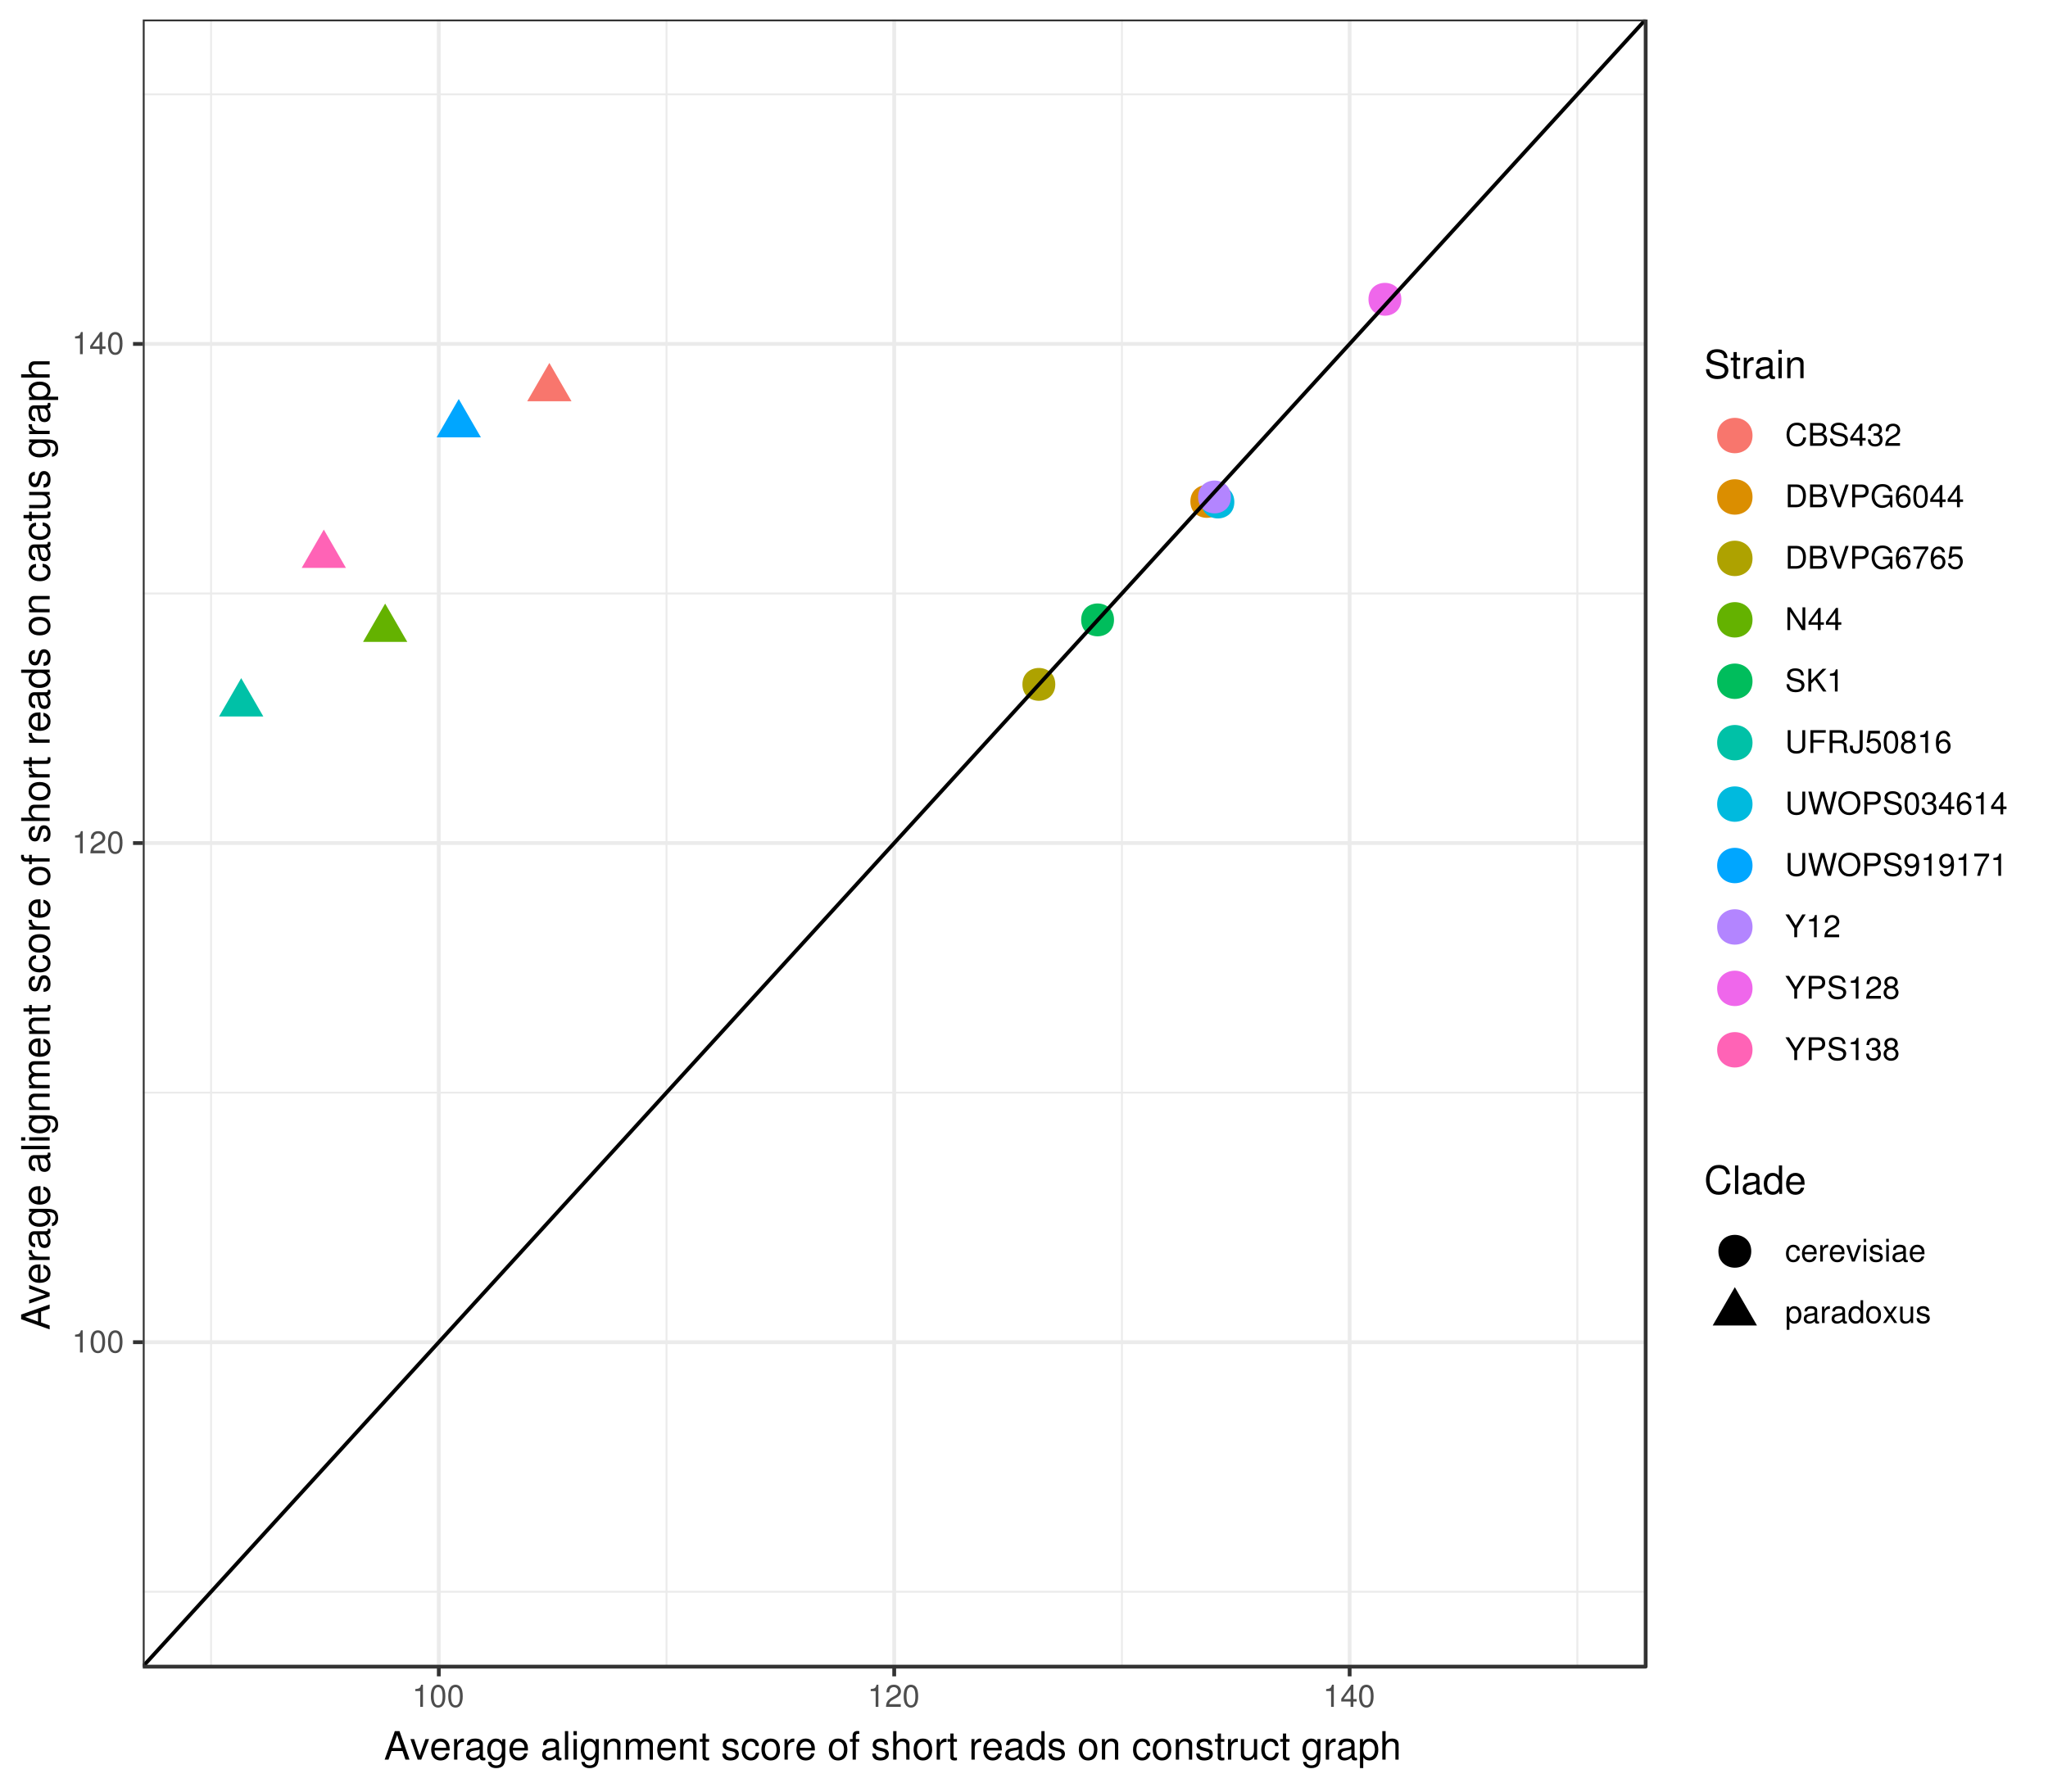 <?xml version="1.0" encoding="UTF-8"?>
<svg xmlns="http://www.w3.org/2000/svg" xmlns:xlink="http://www.w3.org/1999/xlink" width="576pt" height="504pt" viewBox="0 0 576 504" version="1.1">
<defs>
<g>
<symbol overflow="visible" id="glyph0-0">
<path style="stroke:none;" d=""/>
</symbol>
<symbol overflow="visible" id="glyph0-1">
<path style="stroke:none;" d="M 2.281 -4.438 L 2.281 0 L 3.047 0 L 3.047 -6.234 L 2.547 -6.234 C 2.266 -5.281 2.094 -5.141 0.891 -5 L 0.891 -4.438 Z M 2.281 -4.438 "/>
</symbol>
<symbol overflow="visible" id="glyph0-2">
<path style="stroke:none;" d="M 2.422 -6.234 C 1.844 -6.234 1.312 -5.984 0.984 -5.547 C 0.578 -5 0.375 -4.172 0.375 -3.016 C 0.375 -0.922 1.078 0.203 2.422 0.203 C 3.734 0.203 4.453 -0.922 4.453 -2.969 C 4.453 -4.172 4.266 -4.984 3.859 -5.547 C 3.531 -5.984 3.016 -6.234 2.422 -6.234 Z M 2.422 -5.547 C 3.25 -5.547 3.672 -4.703 3.672 -3.031 C 3.672 -1.266 3.266 -0.438 2.406 -0.438 C 1.578 -0.438 1.172 -1.297 1.172 -3.016 C 1.172 -4.719 1.578 -5.547 2.422 -5.547 Z M 2.422 -5.547 "/>
</symbol>
<symbol overflow="visible" id="glyph0-3">
<path style="stroke:none;" d="M 4.453 -0.766 L 1.172 -0.766 C 1.25 -1.281 1.531 -1.594 2.297 -2.047 L 3.172 -2.531 C 4.047 -3 4.5 -3.641 4.5 -4.406 C 4.5 -4.922 4.281 -5.406 3.922 -5.75 C 3.547 -6.078 3.094 -6.234 2.5 -6.234 C 1.703 -6.234 1.125 -5.953 0.781 -5.422 C 0.547 -5.094 0.453 -4.703 0.438 -4.078 L 1.219 -4.078 C 1.234 -4.5 1.297 -4.75 1.406 -4.953 C 1.594 -5.328 2 -5.562 2.469 -5.562 C 3.172 -5.562 3.703 -5.062 3.703 -4.391 C 3.703 -3.891 3.406 -3.469 2.859 -3.156 L 2.047 -2.703 C 0.75 -1.969 0.375 -1.375 0.297 0 L 4.453 0 Z M 4.453 -0.766 "/>
</symbol>
<symbol overflow="visible" id="glyph0-4">
<path style="stroke:none;" d="M 2.875 -1.5 L 2.875 0 L 3.656 0 L 3.656 -1.5 L 4.578 -1.5 L 4.578 -2.188 L 3.656 -2.188 L 3.656 -6.234 L 3.078 -6.234 L 0.25 -2.312 L 0.25 -1.5 Z M 2.875 -2.188 L 0.922 -2.188 L 2.875 -4.922 Z M 2.875 -2.188 "/>
</symbol>
<symbol overflow="visible" id="glyph0-5">
<path style="stroke:none;" d="M 5.828 -4.422 C 5.562 -5.828 4.766 -6.516 3.359 -6.516 C 2.484 -6.516 1.797 -6.25 1.312 -5.719 C 0.734 -5.078 0.422 -4.172 0.422 -3.125 C 0.422 -2.078 0.75 -1.172 1.359 -0.547 C 1.844 -0.031 2.484 0.203 3.312 0.203 C 4.875 0.203 5.766 -0.641 5.953 -2.344 L 5.109 -2.344 C 5.047 -1.906 4.953 -1.594 4.828 -1.344 C 4.562 -0.812 4.016 -0.516 3.328 -0.516 C 2.047 -0.516 1.234 -1.547 1.234 -3.141 C 1.234 -4.781 2.016 -5.797 3.25 -5.797 C 3.781 -5.797 4.25 -5.641 4.516 -5.391 C 4.766 -5.172 4.891 -4.906 4.984 -4.422 Z M 5.828 -4.422 "/>
</symbol>
<symbol overflow="visible" id="glyph0-6">
<path style="stroke:none;" d="M 0.688 0 L 3.594 0 C 4.203 0 4.641 -0.172 4.984 -0.531 C 5.297 -0.875 5.484 -1.328 5.484 -1.828 C 5.484 -2.609 5.125 -3.062 4.312 -3.391 C 4.891 -3.656 5.203 -4.141 5.203 -4.781 C 5.203 -5.25 5.016 -5.672 4.688 -5.969 C 4.359 -6.266 3.922 -6.406 3.297 -6.406 L 0.688 -6.406 Z M 1.516 -3.656 L 1.516 -5.688 L 3.094 -5.688 C 3.547 -5.688 3.812 -5.625 4.031 -5.469 C 4.25 -5.281 4.375 -5.016 4.375 -4.672 C 4.375 -4.328 4.25 -4.062 4.031 -3.875 C 3.812 -3.719 3.547 -3.656 3.094 -3.656 Z M 1.516 -0.719 L 1.516 -2.922 L 3.516 -2.922 C 3.906 -2.922 4.172 -2.828 4.359 -2.625 C 4.562 -2.422 4.656 -2.141 4.656 -1.828 C 4.656 -1.516 4.562 -1.234 4.359 -1.031 C 4.172 -0.812 3.906 -0.719 3.516 -0.719 Z M 1.516 -0.719 "/>
</symbol>
<symbol overflow="visible" id="glyph0-7">
<path style="stroke:none;" d="M 5.25 -4.531 C 5.234 -5.781 4.375 -6.516 2.891 -6.516 C 1.484 -6.516 0.609 -5.797 0.609 -4.641 C 0.609 -3.859 1.031 -3.359 1.875 -3.141 L 3.469 -2.719 C 4.281 -2.5 4.641 -2.188 4.641 -1.688 C 4.641 -1.344 4.453 -0.984 4.188 -0.797 C 3.938 -0.609 3.531 -0.516 3.016 -0.516 C 2.312 -0.516 1.844 -0.688 1.531 -1.062 C 1.297 -1.344 1.188 -1.641 1.203 -2.047 L 0.422 -2.047 C 0.438 -1.453 0.547 -1.062 0.797 -0.719 C 1.234 -0.109 1.984 0.203 2.953 0.203 C 3.719 0.203 4.344 0.031 4.766 -0.297 C 5.188 -0.641 5.469 -1.203 5.469 -1.766 C 5.469 -2.547 4.969 -3.125 4.094 -3.375 L 2.484 -3.797 C 1.719 -4.016 1.438 -4.25 1.438 -4.75 C 1.438 -5.406 2 -5.828 2.875 -5.828 C 3.891 -5.828 4.453 -5.359 4.469 -4.531 Z M 5.25 -4.531 "/>
</symbol>
<symbol overflow="visible" id="glyph0-8">
<path style="stroke:none;" d="M 1.938 -2.859 L 2.047 -2.859 L 2.359 -2.875 C 3.219 -2.875 3.656 -2.484 3.656 -1.734 C 3.656 -0.953 3.172 -0.484 2.359 -0.484 C 1.516 -0.484 1.109 -0.906 1.062 -1.812 L 0.281 -1.812 C 0.312 -1.312 0.406 -0.984 0.547 -0.703 C 0.875 -0.109 1.484 0.203 2.344 0.203 C 3.625 0.203 4.453 -0.562 4.453 -1.734 C 4.453 -2.531 4.141 -2.969 3.391 -3.234 C 3.969 -3.453 4.266 -3.891 4.266 -4.516 C 4.266 -5.594 3.547 -6.234 2.359 -6.234 C 1.109 -6.234 0.438 -5.547 0.406 -4.219 L 1.188 -4.219 C 1.203 -4.594 1.234 -4.812 1.328 -5 C 1.5 -5.344 1.891 -5.562 2.375 -5.562 C 3.062 -5.562 3.469 -5.156 3.469 -4.5 C 3.469 -4.062 3.312 -3.797 2.969 -3.656 C 2.766 -3.562 2.484 -3.531 1.938 -3.516 Z M 1.938 -2.859 "/>
</symbol>
<symbol overflow="visible" id="glyph0-9">
<path style="stroke:none;" d="M 0.781 0 L 3.25 0 C 4.875 0 5.875 -1.219 5.875 -3.203 C 5.875 -5.203 4.875 -6.406 3.25 -6.406 L 0.781 -6.406 Z M 1.594 -0.719 L 1.594 -5.688 L 3.109 -5.688 C 4.375 -5.688 5.047 -4.844 5.047 -3.203 C 5.047 -1.578 4.375 -0.719 3.109 -0.719 Z M 1.594 -0.719 "/>
</symbol>
<symbol overflow="visible" id="glyph0-10">
<path style="stroke:none;" d="M 3.453 0 L 5.672 -6.406 L 4.797 -6.406 L 3.031 -0.984 L 1.141 -6.406 L 0.266 -6.406 L 2.562 0 Z M 3.453 0 "/>
</symbol>
<symbol overflow="visible" id="glyph0-11">
<path style="stroke:none;" d="M 1.625 -2.719 L 3.641 -2.719 C 4.141 -2.719 4.531 -2.875 4.875 -3.172 C 5.266 -3.531 5.422 -3.938 5.422 -4.531 C 5.422 -5.734 4.719 -6.406 3.453 -6.406 L 0.797 -6.406 L 0.797 0 L 1.625 0 Z M 1.625 -3.438 L 1.625 -5.688 L 3.328 -5.688 C 4.109 -5.688 4.578 -5.266 4.578 -4.562 C 4.578 -3.859 4.109 -3.438 3.328 -3.438 Z M 1.625 -3.438 "/>
</symbol>
<symbol overflow="visible" id="glyph0-12">
<path style="stroke:none;" d="M 6.234 -3.391 L 3.562 -3.391 L 3.562 -2.672 L 5.516 -2.672 L 5.516 -2.484 C 5.516 -1.344 4.672 -0.516 3.5 -0.516 C 2.844 -0.516 2.266 -0.75 1.875 -1.172 C 1.453 -1.625 1.203 -2.391 1.203 -3.188 C 1.203 -4.766 2.109 -5.797 3.453 -5.797 C 4.438 -5.797 5.141 -5.297 5.312 -4.469 L 6.156 -4.469 C 5.922 -5.766 4.938 -6.516 3.469 -6.516 C 2.688 -6.516 2.047 -6.312 1.547 -5.906 C 0.812 -5.281 0.391 -4.297 0.391 -3.141 C 0.391 -1.172 1.594 0.203 3.328 0.203 C 4.203 0.203 4.891 -0.125 5.516 -0.812 L 5.719 0.031 L 6.234 0.031 Z M 6.234 -3.391 "/>
</symbol>
<symbol overflow="visible" id="glyph0-13">
<path style="stroke:none;" d="M 4.375 -4.609 C 4.234 -5.625 3.562 -6.234 2.609 -6.234 C 1.922 -6.234 1.312 -5.906 0.938 -5.344 C 0.547 -4.734 0.375 -3.969 0.375 -2.844 C 0.375 -1.797 0.531 -1.125 0.906 -0.578 C 1.234 -0.078 1.781 0.203 2.469 0.203 C 3.656 0.203 4.516 -0.672 4.516 -1.906 C 4.516 -3.062 3.719 -3.875 2.609 -3.875 C 1.984 -3.875 1.5 -3.641 1.172 -3.188 C 1.172 -4.703 1.672 -5.547 2.562 -5.547 C 3.109 -5.547 3.484 -5.203 3.609 -4.609 Z M 2.5 -3.188 C 3.25 -3.188 3.719 -2.672 3.719 -1.844 C 3.719 -1.062 3.188 -0.484 2.484 -0.484 C 1.766 -0.484 1.219 -1.078 1.219 -1.875 C 1.219 -2.656 1.734 -3.188 2.5 -3.188 Z M 2.5 -3.188 "/>
</symbol>
<symbol overflow="visible" id="glyph0-14">
<path style="stroke:none;" d="M 4.578 -6.234 L 0.406 -6.234 L 0.406 -5.469 L 3.781 -5.469 C 2.281 -3.359 1.688 -2.047 1.219 0 L 2.047 0 C 2.391 -2 3.172 -3.719 4.578 -5.594 Z M 4.578 -6.234 "/>
</symbol>
<symbol overflow="visible" id="glyph0-15">
<path style="stroke:none;" d="M 4.188 -6.234 L 0.969 -6.234 L 0.5 -2.844 L 1.219 -2.844 C 1.578 -3.266 1.875 -3.422 2.359 -3.422 C 3.188 -3.422 3.719 -2.844 3.719 -1.922 C 3.719 -1.031 3.203 -0.484 2.359 -0.484 C 1.688 -0.484 1.266 -0.828 1.078 -1.531 L 0.312 -1.531 C 0.406 -1.016 0.5 -0.781 0.688 -0.547 C 1.031 -0.078 1.672 0.203 2.375 0.203 C 3.641 0.203 4.516 -0.719 4.516 -2.031 C 4.516 -3.266 3.688 -4.109 2.5 -4.109 C 2.062 -4.109 1.703 -4 1.344 -3.734 L 1.594 -5.469 L 4.188 -5.469 Z M 4.188 -6.234 "/>
</symbol>
<symbol overflow="visible" id="glyph0-16">
<path style="stroke:none;" d="M 5.688 -6.406 L 4.906 -6.406 L 4.906 -1.172 L 1.562 -6.406 L 0.672 -6.406 L 0.672 0 L 1.438 0 L 1.438 -5.203 L 4.766 0 L 5.688 0 Z M 5.688 -6.406 "/>
</symbol>
<symbol overflow="visible" id="glyph0-17">
<path style="stroke:none;" d="M 1.516 -2.25 L 2.562 -3.297 L 4.828 0 L 5.781 0 L 3.156 -3.797 L 5.766 -6.406 L 4.703 -6.406 L 1.516 -3.172 L 1.516 -6.406 L 0.688 -6.406 L 0.688 0 L 1.516 0 Z M 1.516 -2.25 "/>
</symbol>
<symbol overflow="visible" id="glyph0-18">
<path style="stroke:none;" d="M 4.859 -6.406 L 4.859 -1.906 C 4.859 -1.047 4.234 -0.516 3.203 -0.516 C 2.734 -0.516 2.344 -0.641 2.031 -0.859 C 1.719 -1.094 1.562 -1.422 1.562 -1.906 L 1.562 -6.406 L 0.75 -6.406 L 0.75 -1.906 C 0.75 -0.609 1.688 0.203 3.203 0.203 C 4.703 0.203 5.672 -0.625 5.672 -1.906 L 5.672 -6.406 Z M 4.859 -6.406 "/>
</symbol>
<symbol overflow="visible" id="glyph0-19">
<path style="stroke:none;" d="M 1.609 -2.922 L 4.672 -2.922 L 4.672 -3.641 L 1.609 -3.641 L 1.609 -5.688 L 5.094 -5.688 L 5.094 -6.406 L 0.797 -6.406 L 0.797 0 L 1.609 0 Z M 1.609 -2.922 "/>
</symbol>
<symbol overflow="visible" id="glyph0-20">
<path style="stroke:none;" d="M 1.641 -2.766 L 3.75 -2.766 C 4.484 -2.766 4.797 -2.406 4.797 -1.625 L 4.797 -1.047 C 4.797 -0.656 4.859 -0.266 4.984 0 L 5.969 0 L 5.969 -0.203 C 5.672 -0.406 5.609 -0.641 5.594 -1.5 C 5.578 -2.547 5.406 -2.875 4.719 -3.172 C 5.438 -3.516 5.734 -3.969 5.734 -4.703 C 5.734 -5.812 5.031 -6.406 3.781 -6.406 L 0.812 -6.406 L 0.812 0 L 1.641 0 Z M 1.641 -3.484 L 1.641 -5.688 L 3.609 -5.688 C 4.078 -5.688 4.344 -5.625 4.547 -5.438 C 4.766 -5.266 4.875 -4.969 4.875 -4.578 C 4.875 -3.828 4.484 -3.484 3.609 -3.484 Z M 1.641 -3.484 "/>
</symbol>
<symbol overflow="visible" id="glyph0-21">
<path style="stroke:none;" d="M 2.922 -6.406 L 2.922 -1.906 C 2.922 -1.391 2.875 -1.094 2.734 -0.875 C 2.562 -0.641 2.266 -0.484 1.938 -0.484 C 1.328 -0.484 0.984 -0.891 0.984 -1.641 L 0.984 -2.062 L 0.156 -2.062 L 0.156 -1.5 C 0.156 -0.453 0.828 0.203 1.938 0.203 C 3.047 0.203 3.75 -0.5 3.75 -1.594 L 3.75 -6.406 Z M 2.922 -6.406 "/>
</symbol>
<symbol overflow="visible" id="glyph0-22">
<path style="stroke:none;" d="M 3.438 -3.281 C 4.078 -3.672 4.297 -3.984 4.297 -4.578 C 4.297 -5.547 3.531 -6.234 2.422 -6.234 C 1.312 -6.234 0.547 -5.547 0.547 -4.578 C 0.547 -4 0.75 -3.672 1.391 -3.281 C 0.672 -2.938 0.328 -2.422 0.328 -1.734 C 0.328 -0.594 1.188 0.203 2.422 0.203 C 3.656 0.203 4.516 -0.594 4.516 -1.719 C 4.516 -2.422 4.156 -2.938 3.438 -3.281 Z M 2.422 -5.547 C 3.078 -5.547 3.5 -5.156 3.5 -4.562 C 3.5 -3.969 3.062 -3.594 2.422 -3.594 C 1.766 -3.594 1.344 -3.969 1.344 -4.562 C 1.344 -5.156 1.766 -5.547 2.422 -5.547 Z M 2.422 -2.938 C 3.188 -2.938 3.719 -2.453 3.719 -1.719 C 3.719 -0.969 3.188 -0.484 2.406 -0.484 C 1.641 -0.484 1.125 -0.984 1.125 -1.719 C 1.125 -2.453 1.641 -2.938 2.422 -2.938 Z M 2.422 -2.938 "/>
</symbol>
<symbol overflow="visible" id="glyph0-23">
<path style="stroke:none;" d="M 6.547 0 L 8.172 -6.406 L 7.25 -6.406 L 6.078 -1.203 L 4.625 -6.406 L 3.734 -6.406 L 2.312 -1.203 L 1.109 -6.406 L 0.188 -6.406 L 1.844 0 L 2.734 0 L 4.172 -5.266 L 5.641 0 Z M 6.547 0 "/>
</symbol>
<symbol overflow="visible" id="glyph0-24">
<path style="stroke:none;" d="M 3.422 -6.516 C 1.578 -6.516 0.328 -5.156 0.328 -3.156 C 0.328 -1.156 1.578 0.203 3.438 0.203 C 4.203 0.203 4.906 -0.031 5.422 -0.469 C 6.109 -1.062 6.531 -2.062 6.531 -3.109 C 6.531 -5.172 5.297 -6.516 3.422 -6.516 Z M 3.422 -5.797 C 4.812 -5.797 5.703 -4.734 5.703 -3.125 C 5.703 -1.578 4.781 -0.516 3.438 -0.516 C 2.062 -0.516 1.156 -1.578 1.156 -3.156 C 1.156 -4.734 2.062 -5.797 3.422 -5.797 Z M 3.422 -5.797 "/>
</symbol>
<symbol overflow="visible" id="glyph0-25">
<path style="stroke:none;" d="M 0.469 -1.422 C 0.609 -0.406 1.281 0.203 2.234 0.203 C 2.922 0.203 3.547 -0.125 3.906 -0.688 C 4.297 -1.297 4.484 -2.062 4.484 -3.188 C 4.484 -4.234 4.312 -4.906 3.953 -5.469 C 3.609 -5.969 3.062 -6.234 2.375 -6.234 C 1.188 -6.234 0.328 -5.359 0.328 -4.141 C 0.328 -2.969 1.125 -2.156 2.25 -2.156 C 2.844 -2.156 3.266 -2.359 3.672 -2.844 C 3.672 -1.328 3.172 -0.484 2.281 -0.484 C 1.734 -0.484 1.359 -0.828 1.234 -1.422 Z M 2.359 -5.562 C 3.094 -5.562 3.641 -4.969 3.641 -4.156 C 3.641 -3.391 3.094 -2.844 2.344 -2.844 C 1.594 -2.844 1.125 -3.359 1.125 -4.203 C 1.125 -4.984 1.656 -5.562 2.359 -5.562 Z M 2.359 -5.562 "/>
</symbol>
<symbol overflow="visible" id="glyph0-26">
<path style="stroke:none;" d="M 3.406 -2.516 L 5.812 -6.406 L 4.844 -6.406 L 3.016 -3.297 L 1.125 -6.406 L 0.109 -6.406 L 2.594 -2.516 L 2.594 0 L 3.406 0 Z M 3.406 -2.516 "/>
</symbol>
<symbol overflow="visible" id="glyph0-27">
<path style="stroke:none;" d="M 4.141 -3.062 C 4.109 -3.516 4.016 -3.797 3.828 -4.062 C 3.516 -4.484 2.969 -4.734 2.328 -4.734 C 1.078 -4.734 0.266 -3.75 0.266 -2.219 C 0.266 -0.734 1.062 0.203 2.312 0.203 C 3.406 0.203 4.109 -0.453 4.203 -1.578 L 3.453 -1.578 C 3.328 -0.844 2.953 -0.469 2.328 -0.469 C 1.516 -0.469 1.031 -1.141 1.031 -2.219 C 1.031 -3.375 1.516 -4.062 2.312 -4.062 C 2.922 -4.062 3.312 -3.703 3.406 -3.062 Z M 4.141 -3.062 "/>
</symbol>
<symbol overflow="visible" id="glyph0-28">
<path style="stroke:none;" d="M 4.516 -2.062 C 4.516 -2.766 4.453 -3.188 4.328 -3.531 C 4.031 -4.281 3.328 -4.734 2.469 -4.734 C 1.172 -4.734 0.359 -3.75 0.359 -2.25 C 0.359 -0.734 1.156 0.203 2.453 0.203 C 3.5 0.203 4.234 -0.391 4.422 -1.406 L 3.672 -1.406 C 3.469 -0.797 3.062 -0.469 2.469 -0.469 C 2 -0.469 1.609 -0.688 1.359 -1.078 C 1.188 -1.344 1.125 -1.594 1.125 -2.062 Z M 1.141 -2.656 C 1.203 -3.516 1.719 -4.062 2.453 -4.062 C 3.172 -4.062 3.734 -3.469 3.734 -2.703 C 3.734 -2.688 3.734 -2.672 3.719 -2.656 Z M 1.141 -2.656 "/>
</symbol>
<symbol overflow="visible" id="glyph0-29">
<path style="stroke:none;" d="M 0.609 -4.609 L 0.609 0 L 1.344 0 L 1.344 -2.391 C 1.344 -3.047 1.516 -3.484 1.859 -3.734 C 2.094 -3.906 2.312 -3.953 2.828 -3.969 L 2.828 -4.719 C 2.703 -4.734 2.641 -4.734 2.547 -4.734 C 2.062 -4.734 1.703 -4.453 1.281 -3.781 L 1.281 -4.609 Z M 0.609 -4.609 "/>
</symbol>
<symbol overflow="visible" id="glyph0-30">
<path style="stroke:none;" d="M 2.5 0 L 4.281 -4.609 L 3.453 -4.609 L 2.141 -0.875 L 0.922 -4.609 L 0.094 -4.609 L 1.703 0 Z M 2.5 0 "/>
</symbol>
<symbol overflow="visible" id="glyph0-31">
<path style="stroke:none;" d="M 1.312 -4.609 L 0.594 -4.609 L 0.594 0 L 1.312 0 Z M 1.312 -6.406 L 0.578 -6.406 L 0.578 -5.484 L 1.312 -5.484 Z M 1.312 -6.406 "/>
</symbol>
<symbol overflow="visible" id="glyph0-32">
<path style="stroke:none;" d="M 3.859 -3.328 C 3.844 -4.234 3.25 -4.734 2.188 -4.734 C 1.109 -4.734 0.406 -4.188 0.406 -3.328 C 0.406 -2.609 0.781 -2.266 1.875 -2 L 2.562 -1.844 C 3.062 -1.719 3.266 -1.531 3.266 -1.203 C 3.266 -0.766 2.844 -0.469 2.203 -0.469 C 1.797 -0.469 1.469 -0.594 1.281 -0.781 C 1.172 -0.922 1.125 -1.047 1.078 -1.375 L 0.297 -1.375 C 0.328 -0.312 0.938 0.203 2.141 0.203 C 3.297 0.203 4.031 -0.375 4.031 -1.266 C 4.031 -1.938 3.656 -2.328 2.734 -2.547 L 2.031 -2.703 C 1.438 -2.844 1.172 -3.047 1.172 -3.375 C 1.172 -3.797 1.562 -4.062 2.156 -4.062 C 2.75 -4.062 3.062 -3.812 3.078 -3.328 Z M 3.859 -3.328 "/>
</symbol>
<symbol overflow="visible" id="glyph0-33">
<path style="stroke:none;" d="M 4.703 -0.438 C 4.625 -0.406 4.594 -0.406 4.547 -0.406 C 4.297 -0.406 4.156 -0.547 4.156 -0.781 L 4.156 -3.484 C 4.156 -4.297 3.547 -4.734 2.422 -4.734 C 1.75 -4.734 1.203 -4.547 0.891 -4.203 C 0.672 -3.969 0.594 -3.703 0.578 -3.25 L 1.312 -3.25 C 1.375 -3.812 1.703 -4.062 2.391 -4.062 C 3.047 -4.062 3.422 -3.812 3.422 -3.375 L 3.422 -3.188 C 3.422 -2.875 3.234 -2.75 2.656 -2.672 C 1.625 -2.547 1.453 -2.5 1.172 -2.391 C 0.641 -2.172 0.375 -1.766 0.375 -1.156 C 0.375 -0.328 0.953 0.203 1.875 0.203 C 2.469 0.203 2.922 0 3.453 -0.469 C 3.5 -0.016 3.734 0.203 4.203 0.203 C 4.359 0.203 4.469 0.188 4.703 0.125 Z M 3.422 -1.453 C 3.422 -1.203 3.359 -1.062 3.125 -0.859 C 2.828 -0.578 2.469 -0.438 2.047 -0.438 C 1.469 -0.438 1.141 -0.719 1.141 -1.172 C 1.141 -1.656 1.453 -1.906 2.25 -2.016 C 3.016 -2.125 3.172 -2.156 3.422 -2.281 Z M 3.422 -1.453 "/>
</symbol>
<symbol overflow="visible" id="glyph0-34">
<path style="stroke:none;" d="M 0.469 1.922 L 1.219 1.922 L 1.219 -0.484 C 1.594 -0.016 2.031 0.203 2.625 0.203 C 3.812 0.203 4.594 -0.75 4.594 -2.219 C 4.594 -3.781 3.844 -4.734 2.625 -4.734 C 2 -4.734 1.5 -4.453 1.156 -3.922 L 1.156 -4.609 L 0.469 -4.609 Z M 2.5 -4.062 C 3.312 -4.062 3.828 -3.344 3.828 -2.25 C 3.828 -1.203 3.297 -0.484 2.5 -0.484 C 1.719 -0.484 1.219 -1.188 1.219 -2.266 C 1.219 -3.359 1.719 -4.062 2.5 -4.062 Z M 2.5 -4.062 "/>
</symbol>
<symbol overflow="visible" id="glyph0-35">
<path style="stroke:none;" d="M 4.359 -6.406 L 3.625 -6.406 L 3.625 -4.031 C 3.312 -4.5 2.828 -4.734 2.203 -4.734 C 1.016 -4.734 0.234 -3.781 0.234 -2.312 C 0.234 -0.75 1 0.203 2.234 0.203 C 2.875 0.203 3.312 -0.031 3.703 -0.609 L 3.703 0 L 4.359 0 Z M 2.328 -4.062 C 3.125 -4.062 3.625 -3.359 3.625 -2.25 C 3.625 -1.188 3.109 -0.484 2.344 -0.484 C 1.531 -0.484 1 -1.203 1 -2.266 C 1 -3.344 1.531 -4.062 2.328 -4.062 Z M 2.328 -4.062 "/>
</symbol>
<symbol overflow="visible" id="glyph0-36">
<path style="stroke:none;" d="M 2.391 -4.734 C 1.094 -4.734 0.312 -3.812 0.312 -2.266 C 0.312 -0.719 1.094 0.203 2.406 0.203 C 3.688 0.203 4.484 -0.719 4.484 -2.234 C 4.484 -3.828 3.719 -4.734 2.391 -4.734 Z M 2.406 -4.062 C 3.234 -4.062 3.719 -3.391 3.719 -2.25 C 3.719 -1.156 3.203 -0.469 2.406 -0.469 C 1.578 -0.469 1.078 -1.156 1.078 -2.266 C 1.078 -3.375 1.578 -4.062 2.406 -4.062 Z M 2.406 -4.062 "/>
</symbol>
<symbol overflow="visible" id="glyph0-37">
<path style="stroke:none;" d="M 2.562 -2.391 L 4.109 -4.609 L 3.297 -4.609 L 2.188 -2.938 L 1.078 -4.609 L 0.234 -4.609 L 1.781 -2.344 L 0.156 0 L 0.984 0 L 2.156 -1.766 L 3.312 0 L 4.156 0 Z M 2.562 -2.391 "/>
</symbol>
<symbol overflow="visible" id="glyph0-38">
<path style="stroke:none;" d="M 4.234 0 L 4.234 -4.609 L 3.516 -4.609 L 3.516 -2 C 3.516 -1.062 3.016 -0.438 2.25 -0.438 C 1.672 -0.438 1.297 -0.797 1.297 -1.344 L 1.297 -4.609 L 0.578 -4.609 L 0.578 -1.062 C 0.578 -0.297 1.141 0.203 2.047 0.203 C 2.719 0.203 3.156 -0.031 3.578 -0.641 L 3.578 0 Z M 4.234 0 "/>
</symbol>
<symbol overflow="visible" id="glyph1-0">
<path style="stroke:none;" d=""/>
</symbol>
<symbol overflow="visible" id="glyph1-1">
<path style="stroke:none;" d="M 5.219 -2.406 L 6.031 0 L 7.188 0 L 4.359 -8.016 L 3.047 -8.016 L 0.188 0 L 1.281 0 L 2.125 -2.406 Z M 4.922 -3.266 L 2.375 -3.266 L 3.703 -6.922 Z M 4.922 -3.266 "/>
</symbol>
<symbol overflow="visible" id="glyph1-2">
<path style="stroke:none;" d="M 3.141 0 L 5.344 -5.766 L 4.312 -5.766 L 2.688 -1.094 L 1.141 -5.766 L 0.109 -5.766 L 2.141 0 Z M 3.141 0 "/>
</symbol>
<symbol overflow="visible" id="glyph1-3">
<path style="stroke:none;" d="M 5.641 -2.578 C 5.641 -3.453 5.578 -3.984 5.406 -4.406 C 5.031 -5.359 4.156 -5.922 3.078 -5.922 C 1.469 -5.922 0.438 -4.703 0.438 -2.812 C 0.438 -0.906 1.438 0.25 3.062 0.25 C 4.375 0.25 5.297 -0.5 5.516 -1.75 L 4.594 -1.75 C 4.344 -0.984 3.828 -0.594 3.094 -0.594 C 2.516 -0.594 2.016 -0.859 1.703 -1.344 C 1.484 -1.672 1.406 -2 1.391 -2.578 Z M 1.422 -3.328 C 1.5 -4.391 2.141 -5.078 3.062 -5.078 C 3.969 -5.078 4.656 -4.328 4.656 -3.391 C 4.656 -3.359 4.656 -3.344 4.656 -3.328 Z M 1.422 -3.328 "/>
</symbol>
<symbol overflow="visible" id="glyph1-4">
<path style="stroke:none;" d="M 0.766 -5.766 L 0.766 0 L 1.688 0 L 1.688 -2.984 C 1.688 -3.812 1.891 -4.359 2.328 -4.672 C 2.625 -4.891 2.891 -4.953 3.531 -4.969 L 3.531 -5.891 C 3.375 -5.922 3.297 -5.922 3.172 -5.922 C 2.578 -5.922 2.141 -5.578 1.609 -4.719 L 1.609 -5.766 Z M 0.766 -5.766 "/>
</symbol>
<symbol overflow="visible" id="glyph1-5">
<path style="stroke:none;" d="M 5.891 -0.531 C 5.781 -0.516 5.734 -0.516 5.688 -0.516 C 5.375 -0.516 5.188 -0.688 5.188 -0.969 L 5.188 -4.359 C 5.188 -5.375 4.438 -5.922 3.031 -5.922 C 2.188 -5.922 1.5 -5.688 1.109 -5.266 C 0.844 -4.969 0.734 -4.625 0.719 -4.062 L 1.641 -4.062 C 1.719 -4.766 2.141 -5.078 2.984 -5.078 C 3.812 -5.078 4.281 -4.781 4.281 -4.219 L 4.281 -3.984 C 4.281 -3.594 4.047 -3.438 3.328 -3.344 C 2.031 -3.172 1.828 -3.141 1.469 -2.984 C 0.797 -2.719 0.469 -2.203 0.469 -1.453 C 0.469 -0.406 1.188 0.25 2.359 0.25 C 3.078 0.25 3.656 0 4.312 -0.594 C 4.375 -0.016 4.656 0.25 5.266 0.25 C 5.438 0.25 5.594 0.234 5.891 0.156 Z M 4.281 -1.812 C 4.281 -1.5 4.188 -1.312 3.922 -1.062 C 3.547 -0.719 3.094 -0.547 2.547 -0.547 C 1.844 -0.547 1.422 -0.891 1.422 -1.469 C 1.422 -2.078 1.828 -2.391 2.812 -2.531 C 3.766 -2.656 3.969 -2.703 4.281 -2.844 Z M 4.281 -1.812 "/>
</symbol>
<symbol overflow="visible" id="glyph1-6">
<path style="stroke:none;" d="M 4.531 -5.766 L 4.531 -4.922 C 4.062 -5.609 3.516 -5.922 2.766 -5.922 C 1.312 -5.922 0.312 -4.656 0.312 -2.781 C 0.312 -1.844 0.578 -1.062 1.047 -0.516 C 1.469 -0.031 2.094 0.25 2.688 0.25 C 3.422 0.25 3.922 -0.062 4.438 -0.781 L 4.438 -0.484 C 4.438 0.297 4.344 0.766 4.109 1.094 C 3.875 1.438 3.406 1.625 2.844 1.625 C 2.422 1.625 2.047 1.516 1.797 1.312 C 1.578 1.156 1.5 1 1.438 0.656 L 0.5 0.656 C 0.609 1.75 1.453 2.391 2.812 2.391 C 3.656 2.391 4.406 2.125 4.781 1.656 C 5.219 1.141 5.375 0.406 5.375 -0.953 L 5.375 -5.766 Z M 2.875 -5.078 C 3.859 -5.078 4.438 -4.25 4.438 -2.812 C 4.438 -1.438 3.844 -0.594 2.875 -0.594 C 1.875 -0.594 1.281 -1.438 1.281 -2.844 C 1.281 -4.219 1.891 -5.078 2.875 -5.078 Z M 2.875 -5.078 "/>
</symbol>
<symbol overflow="visible" id="glyph1-7">
<path style="stroke:none;" d=""/>
</symbol>
<symbol overflow="visible" id="glyph1-8">
<path style="stroke:none;" d="M 1.672 -8.016 L 0.75 -8.016 L 0.75 0 L 1.672 0 Z M 1.672 -8.016 "/>
</symbol>
<symbol overflow="visible" id="glyph1-9">
<path style="stroke:none;" d="M 1.656 -5.766 L 0.734 -5.766 L 0.734 0 L 1.656 0 Z M 1.656 -8.016 L 0.719 -8.016 L 0.719 -6.859 L 1.656 -6.859 Z M 1.656 -8.016 "/>
</symbol>
<symbol overflow="visible" id="glyph1-10">
<path style="stroke:none;" d="M 0.766 -5.766 L 0.766 0 L 1.688 0 L 1.688 -3.172 C 1.688 -4.359 2.312 -5.125 3.25 -5.125 C 3.984 -5.125 4.438 -4.688 4.438 -4 L 4.438 0 L 5.359 0 L 5.359 -4.359 C 5.359 -5.312 4.641 -5.922 3.531 -5.922 C 2.672 -5.922 2.125 -5.594 1.609 -4.797 L 1.609 -5.766 Z M 0.766 -5.766 "/>
</symbol>
<symbol overflow="visible" id="glyph1-11">
<path style="stroke:none;" d="M 0.766 -5.766 L 0.766 0 L 1.688 0 L 1.688 -3.625 C 1.688 -4.453 2.297 -5.125 3.047 -5.125 C 3.734 -5.125 4.109 -4.703 4.109 -3.969 L 4.109 0 L 5.031 0 L 5.031 -3.625 C 5.031 -4.453 5.641 -5.125 6.391 -5.125 C 7.062 -5.125 7.453 -4.703 7.453 -3.969 L 7.453 0 L 8.375 0 L 8.375 -4.328 C 8.375 -5.359 7.781 -5.922 6.703 -5.922 C 5.938 -5.922 5.484 -5.703 4.938 -5.047 C 4.594 -5.672 4.141 -5.922 3.391 -5.922 C 2.625 -5.922 2.109 -5.641 1.609 -4.953 L 1.609 -5.766 Z M 0.766 -5.766 "/>
</symbol>
<symbol overflow="visible" id="glyph1-12">
<path style="stroke:none;" d="M 2.797 -5.766 L 1.844 -5.766 L 1.844 -7.344 L 0.938 -7.344 L 0.938 -5.766 L 0.156 -5.766 L 0.156 -5.016 L 0.938 -5.016 L 0.938 -0.656 C 0.938 -0.078 1.328 0.25 2.047 0.25 C 2.266 0.25 2.484 0.234 2.797 0.172 L 2.797 -0.594 C 2.672 -0.562 2.531 -0.547 2.359 -0.547 C 1.953 -0.547 1.844 -0.656 1.844 -1.062 L 1.844 -5.016 L 2.797 -5.016 Z M 2.797 -5.766 "/>
</symbol>
<symbol overflow="visible" id="glyph1-13">
<path style="stroke:none;" d="M 4.812 -4.156 C 4.812 -5.297 4.062 -5.922 2.734 -5.922 C 1.391 -5.922 0.516 -5.234 0.516 -4.172 C 0.516 -3.266 0.984 -2.844 2.344 -2.516 L 3.203 -2.297 C 3.844 -2.141 4.094 -1.906 4.094 -1.5 C 4.094 -0.953 3.547 -0.594 2.75 -0.594 C 2.25 -0.594 1.844 -0.734 1.609 -0.984 C 1.469 -1.141 1.391 -1.312 1.344 -1.719 L 0.375 -1.719 C 0.422 -0.391 1.172 0.25 2.672 0.25 C 4.125 0.25 5.047 -0.469 5.047 -1.578 C 5.047 -2.438 4.562 -2.906 3.422 -3.172 L 2.547 -3.391 C 1.797 -3.562 1.469 -3.812 1.469 -4.219 C 1.469 -4.734 1.953 -5.078 2.688 -5.078 C 3.438 -5.078 3.828 -4.766 3.844 -4.156 Z M 4.812 -4.156 "/>
</symbol>
<symbol overflow="visible" id="glyph1-14">
<path style="stroke:none;" d="M 5.188 -3.828 C 5.141 -4.391 5.016 -4.75 4.797 -5.078 C 4.406 -5.609 3.703 -5.922 2.906 -5.922 C 1.359 -5.922 0.344 -4.703 0.344 -2.781 C 0.344 -0.922 1.328 0.25 2.891 0.25 C 4.266 0.25 5.141 -0.578 5.25 -1.984 L 4.328 -1.984 C 4.172 -1.062 3.703 -0.594 2.922 -0.594 C 1.906 -0.594 1.297 -1.422 1.297 -2.781 C 1.297 -4.219 1.891 -5.078 2.891 -5.078 C 3.656 -5.078 4.141 -4.625 4.25 -3.828 Z M 5.188 -3.828 "/>
</symbol>
<symbol overflow="visible" id="glyph1-15">
<path style="stroke:none;" d="M 2.984 -5.922 C 1.375 -5.922 0.391 -4.781 0.391 -2.844 C 0.391 -0.906 1.359 0.25 3 0.25 C 4.625 0.25 5.609 -0.906 5.609 -2.797 C 5.609 -4.781 4.656 -5.922 2.984 -5.922 Z M 3 -5.078 C 4.031 -5.078 4.656 -4.234 4.656 -2.812 C 4.656 -1.453 4.016 -0.594 3 -0.594 C 1.984 -0.594 1.359 -1.438 1.359 -2.844 C 1.359 -4.219 1.984 -5.078 3 -5.078 Z M 3 -5.078 "/>
</symbol>
<symbol overflow="visible" id="glyph1-16">
<path style="stroke:none;" d="M 2.844 -5.766 L 1.875 -5.766 L 1.875 -6.672 C 1.875 -7.047 2.094 -7.25 2.516 -7.25 C 2.594 -7.25 2.625 -7.25 2.844 -7.234 L 2.844 -8 C 2.625 -8.047 2.516 -8.047 2.328 -8.047 C 1.469 -8.047 0.969 -7.562 0.969 -6.75 L 0.969 -5.766 L 0.203 -5.766 L 0.203 -5.016 L 0.969 -5.016 L 0.969 0 L 1.875 0 L 1.875 -5.016 L 2.844 -5.016 Z M 2.844 -5.766 "/>
</symbol>
<symbol overflow="visible" id="glyph1-17">
<path style="stroke:none;" d="M 0.766 -8.016 L 0.766 0 L 1.688 0 L 1.688 -3.172 C 1.688 -4.359 2.297 -5.125 3.25 -5.125 C 3.547 -5.125 3.844 -5.031 4.062 -4.859 C 4.328 -4.672 4.438 -4.406 4.438 -4 L 4.438 0 L 5.344 0 L 5.344 -4.359 C 5.344 -5.328 4.656 -5.922 3.531 -5.922 C 2.719 -5.922 2.219 -5.672 1.688 -4.969 L 1.688 -8.016 Z M 0.766 -8.016 "/>
</symbol>
<symbol overflow="visible" id="glyph1-18">
<path style="stroke:none;" d="M 5.438 -8.016 L 4.531 -8.016 L 4.531 -5.031 C 4.141 -5.625 3.531 -5.922 2.766 -5.922 C 1.266 -5.922 0.281 -4.734 0.281 -2.891 C 0.281 -0.953 1.25 0.25 2.797 0.25 C 3.594 0.25 4.141 -0.047 4.625 -0.766 L 4.625 0 L 5.438 0 Z M 2.922 -5.078 C 3.906 -5.078 4.531 -4.188 4.531 -2.812 C 4.531 -1.484 3.891 -0.609 2.922 -0.609 C 1.906 -0.609 1.25 -1.5 1.25 -2.844 C 1.25 -4.188 1.906 -5.078 2.922 -5.078 Z M 2.922 -5.078 "/>
</symbol>
<symbol overflow="visible" id="glyph1-19">
<path style="stroke:none;" d="M 5.297 0 L 5.297 -5.766 L 4.391 -5.766 L 4.391 -2.5 C 4.391 -1.312 3.766 -0.547 2.812 -0.547 C 2.094 -0.547 1.625 -0.984 1.625 -1.688 L 1.625 -5.766 L 0.719 -5.766 L 0.719 -1.312 C 0.719 -0.359 1.438 0.25 2.547 0.25 C 3.406 0.25 3.938 -0.047 4.484 -0.797 L 4.484 0 Z M 5.297 0 "/>
</symbol>
<symbol overflow="visible" id="glyph1-20">
<path style="stroke:none;" d="M 0.594 2.391 L 1.516 2.391 L 1.516 -0.609 C 2 -0.016 2.547 0.25 3.281 0.25 C 4.781 0.25 5.75 -0.953 5.75 -2.781 C 5.75 -4.719 4.812 -5.922 3.281 -5.922 C 2.5 -5.922 1.875 -5.578 1.438 -4.891 L 1.438 -5.766 L 0.594 -5.766 Z M 3.125 -5.078 C 4.141 -5.078 4.797 -4.188 4.797 -2.812 C 4.797 -1.5 4.125 -0.609 3.125 -0.609 C 2.156 -0.609 1.516 -1.484 1.516 -2.844 C 1.516 -4.188 2.156 -5.078 3.125 -5.078 Z M 3.125 -5.078 "/>
</symbol>
<symbol overflow="visible" id="glyph1-21">
<path style="stroke:none;" d="M 6.562 -5.672 C 6.547 -7.234 5.469 -8.156 3.625 -8.156 C 1.859 -8.156 0.766 -7.25 0.766 -5.797 C 0.766 -4.812 1.281 -4.203 2.344 -3.922 L 4.328 -3.406 C 5.344 -3.141 5.812 -2.734 5.812 -2.094 C 5.812 -1.672 5.578 -1.234 5.234 -0.984 C 4.922 -0.766 4.406 -0.656 3.766 -0.656 C 2.891 -0.656 2.297 -0.859 1.906 -1.312 C 1.609 -1.672 1.484 -2.062 1.5 -2.547 L 0.531 -2.547 C 0.531 -1.812 0.688 -1.328 1 -0.891 C 1.547 -0.141 2.469 0.25 3.703 0.25 C 4.656 0.25 5.438 0.031 5.953 -0.359 C 6.484 -0.797 6.828 -1.5 6.828 -2.203 C 6.828 -3.188 6.219 -3.922 5.125 -4.219 L 3.109 -4.75 C 2.141 -5.016 1.797 -5.328 1.797 -5.938 C 1.797 -6.75 2.516 -7.297 3.594 -7.297 C 4.859 -7.297 5.578 -6.703 5.594 -5.672 Z M 6.562 -5.672 "/>
</symbol>
<symbol overflow="visible" id="glyph1-22">
<path style="stroke:none;" d="M 7.281 -5.531 C 6.969 -7.297 5.953 -8.156 4.188 -8.156 C 3.109 -8.156 2.25 -7.812 1.656 -7.156 C 0.922 -6.359 0.531 -5.219 0.531 -3.922 C 0.531 -2.594 0.938 -1.469 1.688 -0.688 C 2.312 -0.047 3.109 0.25 4.141 0.25 C 6.109 0.25 7.203 -0.797 7.453 -2.922 L 6.391 -2.922 C 6.297 -2.375 6.188 -2 6.031 -1.688 C 5.703 -1.016 5.016 -0.656 4.156 -0.656 C 2.562 -0.656 1.547 -1.922 1.547 -3.922 C 1.547 -5.984 2.516 -7.25 4.062 -7.25 C 4.719 -7.25 5.328 -7.047 5.656 -6.75 C 5.953 -6.469 6.109 -6.125 6.234 -5.531 Z M 7.281 -5.531 "/>
</symbol>
<symbol overflow="visible" id="glyph2-0">
<path style="stroke:none;" d=""/>
</symbol>
<symbol overflow="visible" id="glyph2-1">
<path style="stroke:none;" d="M -2.406 -5.219 L 0 -6.031 L 0 -7.188 L -8.016 -4.359 L -8.016 -3.047 L 0 -0.188 L 0 -1.281 L -2.406 -2.125 Z M -3.266 -4.922 L -3.266 -2.375 L -6.922 -3.703 Z M -3.266 -4.922 "/>
</symbol>
<symbol overflow="visible" id="glyph2-2">
<path style="stroke:none;" d="M 0 -3.141 L -5.766 -5.344 L -5.766 -4.312 L -1.094 -2.688 L -5.766 -1.141 L -5.766 -0.109 L 0 -2.141 Z M 0 -3.141 "/>
</symbol>
<symbol overflow="visible" id="glyph2-3">
<path style="stroke:none;" d="M -2.578 -5.641 C -3.453 -5.641 -3.984 -5.578 -4.406 -5.406 C -5.359 -5.031 -5.922 -4.156 -5.922 -3.078 C -5.922 -1.469 -4.703 -0.438 -2.812 -0.438 C -0.906 -0.438 0.25 -1.438 0.25 -3.062 C 0.25 -4.375 -0.5 -5.297 -1.75 -5.516 L -1.75 -4.594 C -0.984 -4.344 -0.594 -3.828 -0.594 -3.094 C -0.594 -2.516 -0.859 -2.016 -1.344 -1.703 C -1.672 -1.484 -2 -1.406 -2.578 -1.391 Z M -3.328 -1.422 C -4.391 -1.5 -5.078 -2.141 -5.078 -3.062 C -5.078 -3.969 -4.328 -4.656 -3.391 -4.656 C -3.359 -4.656 -3.344 -4.656 -3.328 -4.656 Z M -3.328 -1.422 "/>
</symbol>
<symbol overflow="visible" id="glyph2-4">
<path style="stroke:none;" d="M -5.766 -0.766 L 0 -0.766 L 0 -1.688 L -2.984 -1.688 C -3.812 -1.688 -4.359 -1.891 -4.672 -2.328 C -4.891 -2.625 -4.953 -2.891 -4.969 -3.531 L -5.891 -3.531 C -5.922 -3.375 -5.922 -3.297 -5.922 -3.172 C -5.922 -2.578 -5.578 -2.141 -4.719 -1.609 L -5.766 -1.609 Z M -5.766 -0.766 "/>
</symbol>
<symbol overflow="visible" id="glyph2-5">
<path style="stroke:none;" d="M -0.531 -5.891 C -0.516 -5.781 -0.516 -5.734 -0.516 -5.688 C -0.516 -5.375 -0.688 -5.188 -0.969 -5.188 L -4.359 -5.188 C -5.375 -5.188 -5.922 -4.438 -5.922 -3.031 C -5.922 -2.188 -5.688 -1.5 -5.266 -1.109 C -4.969 -0.844 -4.625 -0.734 -4.062 -0.719 L -4.062 -1.641 C -4.766 -1.719 -5.078 -2.141 -5.078 -2.984 C -5.078 -3.812 -4.781 -4.281 -4.219 -4.281 L -3.984 -4.281 C -3.594 -4.281 -3.438 -4.047 -3.344 -3.328 C -3.172 -2.031 -3.141 -1.828 -2.984 -1.469 C -2.719 -0.797 -2.203 -0.469 -1.453 -0.469 C -0.406 -0.469 0.25 -1.188 0.25 -2.359 C 0.25 -3.078 0 -3.656 -0.594 -4.312 C -0.016 -4.375 0.25 -4.656 0.25 -5.266 C 0.25 -5.438 0.234 -5.594 0.156 -5.891 Z M -1.812 -4.281 C -1.5 -4.281 -1.312 -4.188 -1.062 -3.922 C -0.719 -3.547 -0.547 -3.094 -0.547 -2.547 C -0.547 -1.844 -0.891 -1.422 -1.469 -1.422 C -2.078 -1.422 -2.391 -1.828 -2.531 -2.812 C -2.656 -3.766 -2.703 -3.969 -2.844 -4.281 Z M -1.812 -4.281 "/>
</symbol>
<symbol overflow="visible" id="glyph2-6">
<path style="stroke:none;" d="M -5.766 -4.531 L -4.922 -4.531 C -5.609 -4.062 -5.922 -3.516 -5.922 -2.766 C -5.922 -1.312 -4.656 -0.312 -2.781 -0.312 C -1.844 -0.312 -1.062 -0.578 -0.516 -1.047 C -0.031 -1.469 0.25 -2.094 0.25 -2.688 C 0.25 -3.422 -0.062 -3.922 -0.781 -4.438 L -0.484 -4.438 C 0.297 -4.438 0.766 -4.344 1.094 -4.109 C 1.438 -3.875 1.625 -3.406 1.625 -2.844 C 1.625 -2.422 1.516 -2.047 1.312 -1.797 C 1.156 -1.578 1 -1.5 0.656 -1.438 L 0.656 -0.5 C 1.75 -0.609 2.391 -1.453 2.391 -2.812 C 2.391 -3.656 2.125 -4.406 1.656 -4.781 C 1.141 -5.219 0.406 -5.375 -0.953 -5.375 L -5.766 -5.375 Z M -5.078 -2.875 C -5.078 -3.859 -4.25 -4.438 -2.812 -4.438 C -1.438 -4.438 -0.594 -3.844 -0.594 -2.875 C -0.594 -1.875 -1.438 -1.281 -2.844 -1.281 C -4.219 -1.281 -5.078 -1.891 -5.078 -2.875 Z M -5.078 -2.875 "/>
</symbol>
<symbol overflow="visible" id="glyph2-7">
<path style="stroke:none;" d=""/>
</symbol>
<symbol overflow="visible" id="glyph2-8">
<path style="stroke:none;" d="M -8.016 -1.672 L -8.016 -0.75 L 0 -0.75 L 0 -1.672 Z M -8.016 -1.672 "/>
</symbol>
<symbol overflow="visible" id="glyph2-9">
<path style="stroke:none;" d="M -5.766 -1.656 L -5.766 -0.734 L 0 -0.734 L 0 -1.656 Z M -8.016 -1.656 L -8.016 -0.719 L -6.859 -0.719 L -6.859 -1.656 Z M -8.016 -1.656 "/>
</symbol>
<symbol overflow="visible" id="glyph2-10">
<path style="stroke:none;" d="M -5.766 -0.766 L 0 -0.766 L 0 -1.688 L -3.172 -1.688 C -4.359 -1.688 -5.125 -2.312 -5.125 -3.25 C -5.125 -3.984 -4.688 -4.438 -4 -4.438 L 0 -4.438 L 0 -5.359 L -4.359 -5.359 C -5.312 -5.359 -5.922 -4.641 -5.922 -3.531 C -5.922 -2.672 -5.594 -2.125 -4.797 -1.609 L -5.766 -1.609 Z M -5.766 -0.766 "/>
</symbol>
<symbol overflow="visible" id="glyph2-11">
<path style="stroke:none;" d="M -5.766 -0.766 L 0 -0.766 L 0 -1.688 L -3.625 -1.688 C -4.453 -1.688 -5.125 -2.297 -5.125 -3.047 C -5.125 -3.734 -4.703 -4.109 -3.969 -4.109 L 0 -4.109 L 0 -5.031 L -3.625 -5.031 C -4.453 -5.031 -5.125 -5.641 -5.125 -6.391 C -5.125 -7.062 -4.703 -7.453 -3.969 -7.453 L 0 -7.453 L 0 -8.375 L -4.328 -8.375 C -5.359 -8.375 -5.922 -7.781 -5.922 -6.703 C -5.922 -5.938 -5.703 -5.484 -5.047 -4.938 C -5.672 -4.594 -5.922 -4.141 -5.922 -3.391 C -5.922 -2.625 -5.641 -2.109 -4.953 -1.609 L -5.766 -1.609 Z M -5.766 -0.766 "/>
</symbol>
<symbol overflow="visible" id="glyph2-12">
<path style="stroke:none;" d="M -5.766 -2.797 L -5.766 -1.844 L -7.344 -1.844 L -7.344 -0.938 L -5.766 -0.938 L -5.766 -0.156 L -5.016 -0.156 L -5.016 -0.938 L -0.656 -0.938 C -0.078 -0.938 0.25 -1.328 0.25 -2.047 C 0.25 -2.266 0.234 -2.484 0.172 -2.797 L -0.594 -2.797 C -0.562 -2.672 -0.547 -2.531 -0.547 -2.359 C -0.547 -1.953 -0.656 -1.844 -1.062 -1.844 L -5.016 -1.844 L -5.016 -2.797 Z M -5.766 -2.797 "/>
</symbol>
<symbol overflow="visible" id="glyph2-13">
<path style="stroke:none;" d="M -4.156 -4.812 C -5.297 -4.812 -5.922 -4.062 -5.922 -2.734 C -5.922 -1.391 -5.234 -0.516 -4.172 -0.516 C -3.266 -0.516 -2.844 -0.984 -2.516 -2.344 L -2.297 -3.203 C -2.141 -3.844 -1.906 -4.094 -1.5 -4.094 C -0.953 -4.094 -0.594 -3.547 -0.594 -2.75 C -0.594 -2.25 -0.734 -1.844 -0.984 -1.609 C -1.141 -1.469 -1.312 -1.391 -1.719 -1.344 L -1.719 -0.375 C -0.391 -0.422 0.25 -1.172 0.25 -2.672 C 0.25 -4.125 -0.469 -5.047 -1.578 -5.047 C -2.438 -5.047 -2.906 -4.562 -3.172 -3.422 L -3.391 -2.547 C -3.562 -1.797 -3.812 -1.469 -4.219 -1.469 C -4.734 -1.469 -5.078 -1.953 -5.078 -2.688 C -5.078 -3.438 -4.766 -3.828 -4.156 -3.844 Z M -4.156 -4.812 "/>
</symbol>
<symbol overflow="visible" id="glyph2-14">
<path style="stroke:none;" d="M -3.828 -5.188 C -4.391 -5.141 -4.75 -5.016 -5.078 -4.797 C -5.609 -4.406 -5.922 -3.703 -5.922 -2.906 C -5.922 -1.359 -4.703 -0.344 -2.781 -0.344 C -0.922 -0.344 0.25 -1.328 0.25 -2.891 C 0.25 -4.266 -0.578 -5.141 -1.984 -5.25 L -1.984 -4.328 C -1.062 -4.172 -0.594 -3.703 -0.594 -2.922 C -0.594 -1.906 -1.422 -1.297 -2.781 -1.297 C -4.219 -1.297 -5.078 -1.891 -5.078 -2.891 C -5.078 -3.656 -4.625 -4.141 -3.828 -4.25 Z M -3.828 -5.188 "/>
</symbol>
<symbol overflow="visible" id="glyph2-15">
<path style="stroke:none;" d="M -5.922 -2.984 C -5.922 -1.375 -4.781 -0.391 -2.844 -0.391 C -0.906 -0.391 0.25 -1.359 0.25 -3 C 0.25 -4.625 -0.906 -5.609 -2.797 -5.609 C -4.781 -5.609 -5.922 -4.656 -5.922 -2.984 Z M -5.078 -3 C -5.078 -4.031 -4.234 -4.656 -2.812 -4.656 C -1.453 -4.656 -0.594 -4.016 -0.594 -3 C -0.594 -1.984 -1.438 -1.359 -2.844 -1.359 C -4.219 -1.359 -5.078 -1.984 -5.078 -3 Z M -5.078 -3 "/>
</symbol>
<symbol overflow="visible" id="glyph2-16">
<path style="stroke:none;" d="M -5.766 -2.844 L -5.766 -1.875 L -6.672 -1.875 C -7.047 -1.875 -7.25 -2.094 -7.25 -2.516 C -7.25 -2.594 -7.25 -2.625 -7.234 -2.844 L -8 -2.844 C -8.047 -2.625 -8.047 -2.516 -8.047 -2.328 C -8.047 -1.469 -7.562 -0.969 -6.75 -0.969 L -5.766 -0.969 L -5.766 -0.203 L -5.016 -0.203 L -5.016 -0.969 L 0 -0.969 L 0 -1.875 L -5.016 -1.875 L -5.016 -2.844 Z M -5.766 -2.844 "/>
</symbol>
<symbol overflow="visible" id="glyph2-17">
<path style="stroke:none;" d="M -8.016 -0.766 L 0 -0.766 L 0 -1.688 L -3.172 -1.688 C -4.359 -1.688 -5.125 -2.297 -5.125 -3.25 C -5.125 -3.547 -5.031 -3.844 -4.859 -4.062 C -4.672 -4.328 -4.406 -4.438 -4 -4.438 L 0 -4.438 L 0 -5.344 L -4.359 -5.344 C -5.328 -5.344 -5.922 -4.656 -5.922 -3.531 C -5.922 -2.719 -5.672 -2.219 -4.969 -1.688 L -8.016 -1.688 Z M -8.016 -0.766 "/>
</symbol>
<symbol overflow="visible" id="glyph2-18">
<path style="stroke:none;" d="M -8.016 -5.438 L -8.016 -4.531 L -5.031 -4.531 C -5.625 -4.141 -5.922 -3.531 -5.922 -2.766 C -5.922 -1.266 -4.734 -0.281 -2.891 -0.281 C -0.953 -0.281 0.25 -1.25 0.25 -2.797 C 0.25 -3.594 -0.047 -4.141 -0.766 -4.625 L 0 -4.625 L 0 -5.438 Z M -5.078 -2.922 C -5.078 -3.906 -4.188 -4.531 -2.812 -4.531 C -1.484 -4.531 -0.609 -3.891 -0.609 -2.922 C -0.609 -1.906 -1.5 -1.25 -2.844 -1.25 C -4.188 -1.25 -5.078 -1.906 -5.078 -2.922 Z M -5.078 -2.922 "/>
</symbol>
<symbol overflow="visible" id="glyph2-19">
<path style="stroke:none;" d="M 0 -5.297 L -5.766 -5.297 L -5.766 -4.391 L -2.5 -4.391 C -1.312 -4.391 -0.547 -3.766 -0.547 -2.812 C -0.547 -2.094 -0.984 -1.625 -1.688 -1.625 L -5.766 -1.625 L -5.766 -0.719 L -1.312 -0.719 C -0.359 -0.719 0.25 -1.438 0.25 -2.547 C 0.25 -3.406 -0.047 -3.938 -0.797 -4.484 L 0 -4.484 Z M 0 -5.297 "/>
</symbol>
<symbol overflow="visible" id="glyph2-20">
<path style="stroke:none;" d="M 2.391 -0.594 L 2.391 -1.516 L -0.609 -1.516 C -0.016 -2 0.25 -2.547 0.25 -3.281 C 0.25 -4.781 -0.953 -5.75 -2.781 -5.75 C -4.719 -5.75 -5.922 -4.812 -5.922 -3.281 C -5.922 -2.5 -5.578 -1.875 -4.891 -1.438 L -5.766 -1.438 L -5.766 -0.594 Z M -5.078 -3.125 C -5.078 -4.141 -4.188 -4.797 -2.812 -4.797 C -1.5 -4.797 -0.609 -4.125 -0.609 -3.125 C -0.609 -2.156 -1.484 -1.516 -2.844 -1.516 C -4.188 -1.516 -5.078 -2.156 -5.078 -3.125 Z M -5.078 -3.125 "/>
</symbol>
</g>
<clipPath id="clip1">
  <path d="M 40.152 5.48 L 463 5.48 L 463 469 L 40.152 469 Z M 40.152 5.48 "/>
</clipPath>
<clipPath id="clip2">
  <path d="M 40.152 447 L 463.844 447 L 463.844 449 L 40.152 449 Z M 40.152 447 "/>
</clipPath>
<clipPath id="clip3">
  <path d="M 40.152 307 L 463.844 307 L 463.844 308 L 40.152 308 Z M 40.152 307 "/>
</clipPath>
<clipPath id="clip4">
  <path d="M 40.152 166 L 463.844 166 L 463.844 168 L 40.152 168 Z M 40.152 166 "/>
</clipPath>
<clipPath id="clip5">
  <path d="M 40.152 26 L 463.844 26 L 463.844 27 L 40.152 27 Z M 40.152 26 "/>
</clipPath>
<clipPath id="clip6">
  <path d="M 59 5.48 L 60 5.48 L 60 469.852 L 59 469.852 Z M 59 5.48 "/>
</clipPath>
<clipPath id="clip7">
  <path d="M 187 5.48 L 188 5.48 L 188 469.852 L 187 469.852 Z M 187 5.48 "/>
</clipPath>
<clipPath id="clip8">
  <path d="M 315 5.48 L 316 5.48 L 316 469.852 L 315 469.852 Z M 315 5.48 "/>
</clipPath>
<clipPath id="clip9">
  <path d="M 443 5.48 L 444 5.48 L 444 469.852 L 443 469.852 Z M 443 5.48 "/>
</clipPath>
<clipPath id="clip10">
  <path d="M 40.152 377 L 463.844 377 L 463.844 379 L 40.152 379 Z M 40.152 377 "/>
</clipPath>
<clipPath id="clip11">
  <path d="M 40.152 236 L 463.844 236 L 463.844 238 L 40.152 238 Z M 40.152 236 "/>
</clipPath>
<clipPath id="clip12">
  <path d="M 40.152 96 L 463.844 96 L 463.844 98 L 40.152 98 Z M 40.152 96 "/>
</clipPath>
<clipPath id="clip13">
  <path d="M 122 5.48 L 124 5.48 L 124 469.852 L 122 469.852 Z M 122 5.48 "/>
</clipPath>
<clipPath id="clip14">
  <path d="M 250 5.48 L 253 5.48 L 253 469.852 L 250 469.852 Z M 250 5.48 "/>
</clipPath>
<clipPath id="clip15">
  <path d="M 379 5.48 L 381 5.48 L 381 469.852 L 379 469.852 Z M 379 5.48 "/>
</clipPath>
<clipPath id="clip16">
  <path d="M 40.152 5.48 L 463.844 5.48 L 463.844 469.852 L 40.152 469.852 Z M 40.152 5.48 "/>
</clipPath>
</defs>
<g id="surface21">
<rect x="0" y="0" width="576" height="504" style="fill:rgb(100%,100%,100%);fill-opacity:1;stroke:none;"/>
<rect x="0" y="0" width="576" height="504" style="fill:rgb(100%,100%,100%);fill-opacity:1;stroke:none;"/>
<path style="fill:none;stroke-width:1.067;stroke-linecap:round;stroke-linejoin:round;stroke:rgb(100%,100%,100%);stroke-opacity:1;stroke-miterlimit:10;" d="M 0 504 L 576 504 L 576 0 L 0 0 Z M 0 504 "/>
<g clip-path="url(#clip1)" clip-rule="nonzero">
<path style=" stroke:none;fill-rule:nonzero;fill:rgb(100%,100%,100%);fill-opacity:1;" d="M 40.152 468.848 L 462.844 468.848 L 462.844 5.477 L 40.152 5.477 Z M 40.152 468.848 "/>
</g>
<g clip-path="url(#clip2)" clip-rule="nonzero">
<path style="fill:none;stroke-width:0.533;stroke-linecap:butt;stroke-linejoin:round;stroke:rgb(92.157%,92.157%,92.157%);stroke-opacity:1;stroke-miterlimit:10;" d="M 40.152 447.785 L 462.844 447.785 "/>
</g>
<g clip-path="url(#clip3)" clip-rule="nonzero">
<path style="fill:none;stroke-width:0.533;stroke-linecap:butt;stroke-linejoin:round;stroke:rgb(92.157%,92.157%,92.157%);stroke-opacity:1;stroke-miterlimit:10;" d="M 40.152 307.371 L 462.844 307.371 "/>
</g>
<g clip-path="url(#clip4)" clip-rule="nonzero">
<path style="fill:none;stroke-width:0.533;stroke-linecap:butt;stroke-linejoin:round;stroke:rgb(92.157%,92.157%,92.157%);stroke-opacity:1;stroke-miterlimit:10;" d="M 40.152 166.957 L 462.844 166.957 "/>
</g>
<g clip-path="url(#clip5)" clip-rule="nonzero">
<path style="fill:none;stroke-width:0.533;stroke-linecap:butt;stroke-linejoin:round;stroke:rgb(92.157%,92.157%,92.157%);stroke-opacity:1;stroke-miterlimit:10;" d="M 40.152 26.543 L 462.844 26.543 "/>
</g>
<g clip-path="url(#clip6)" clip-rule="nonzero">
<path style="fill:none;stroke-width:0.533;stroke-linecap:butt;stroke-linejoin:round;stroke:rgb(92.157%,92.157%,92.157%);stroke-opacity:1;stroke-miterlimit:10;" d="M 59.363 468.848 L 59.363 5.48 "/>
</g>
<g clip-path="url(#clip7)" clip-rule="nonzero">
<path style="fill:none;stroke-width:0.533;stroke-linecap:butt;stroke-linejoin:round;stroke:rgb(92.157%,92.157%,92.157%);stroke-opacity:1;stroke-miterlimit:10;" d="M 187.453 468.848 L 187.453 5.48 "/>
</g>
<g clip-path="url(#clip8)" clip-rule="nonzero">
<path style="fill:none;stroke-width:0.533;stroke-linecap:butt;stroke-linejoin:round;stroke:rgb(92.157%,92.157%,92.157%);stroke-opacity:1;stroke-miterlimit:10;" d="M 315.543 468.848 L 315.543 5.48 "/>
</g>
<g clip-path="url(#clip9)" clip-rule="nonzero">
<path style="fill:none;stroke-width:0.533;stroke-linecap:butt;stroke-linejoin:round;stroke:rgb(92.157%,92.157%,92.157%);stroke-opacity:1;stroke-miterlimit:10;" d="M 443.629 468.848 L 443.629 5.48 "/>
</g>
<g clip-path="url(#clip10)" clip-rule="nonzero">
<path style="fill:none;stroke-width:1.067;stroke-linecap:butt;stroke-linejoin:round;stroke:rgb(92.157%,92.157%,92.157%);stroke-opacity:1;stroke-miterlimit:10;" d="M 40.152 377.578 L 462.844 377.578 "/>
</g>
<g clip-path="url(#clip11)" clip-rule="nonzero">
<path style="fill:none;stroke-width:1.067;stroke-linecap:butt;stroke-linejoin:round;stroke:rgb(92.157%,92.157%,92.157%);stroke-opacity:1;stroke-miterlimit:10;" d="M 40.152 237.164 L 462.844 237.164 "/>
</g>
<g clip-path="url(#clip12)" clip-rule="nonzero">
<path style="fill:none;stroke-width:1.067;stroke-linecap:butt;stroke-linejoin:round;stroke:rgb(92.157%,92.157%,92.157%);stroke-opacity:1;stroke-miterlimit:10;" d="M 40.152 96.75 L 462.844 96.75 "/>
</g>
<g clip-path="url(#clip13)" clip-rule="nonzero">
<path style="fill:none;stroke-width:1.067;stroke-linecap:butt;stroke-linejoin:round;stroke:rgb(92.157%,92.157%,92.157%);stroke-opacity:1;stroke-miterlimit:10;" d="M 123.41 468.848 L 123.41 5.48 "/>
</g>
<g clip-path="url(#clip14)" clip-rule="nonzero">
<path style="fill:none;stroke-width:1.067;stroke-linecap:butt;stroke-linejoin:round;stroke:rgb(92.157%,92.157%,92.157%);stroke-opacity:1;stroke-miterlimit:10;" d="M 251.496 468.848 L 251.496 5.48 "/>
</g>
<g clip-path="url(#clip15)" clip-rule="nonzero">
<path style="fill:none;stroke-width:1.067;stroke-linecap:butt;stroke-linejoin:round;stroke:rgb(92.157%,92.157%,92.157%);stroke-opacity:1;stroke-miterlimit:10;" d="M 379.586 468.848 L 379.586 5.48 "/>
</g>
<path style=" stroke:none;fill-rule:nonzero;fill:rgb(97.255%,46.275%,42.745%);fill-opacity:1;" d="M 154.508 102.094 L 160.734 112.875 L 148.281 112.875 Z M 154.508 102.094 "/>
<path style=" stroke:none;fill-rule:nonzero;fill:rgb(85.882%,55.686%,0%);fill-opacity:1;" d="M 344.039 141.059 C 344.039 147.219 334.793 147.219 334.793 141.059 C 334.793 134.895 344.039 134.895 344.039 141.059 "/>
<path style=" stroke:none;fill-rule:nonzero;fill:rgb(68.235%,63.529%,0%);fill-opacity:1;" d="M 296.801 192.527 C 296.801 198.688 287.555 198.688 287.555 192.527 C 287.555 186.363 296.801 186.363 296.801 192.527 "/>
<path style=" stroke:none;fill-rule:nonzero;fill:rgb(39.216%,69.804%,0%);fill-opacity:1;" d="M 108.324 169.793 L 114.551 180.578 L 102.102 180.578 Z M 108.324 169.793 "/>
<path style=" stroke:none;fill-rule:nonzero;fill:rgb(0%,74.118%,36.078%);fill-opacity:1;" d="M 313.316 174.387 C 313.316 180.547 304.074 180.547 304.074 174.387 C 304.074 168.223 313.316 168.223 313.316 174.387 "/>
<path style=" stroke:none;fill-rule:nonzero;fill:rgb(0%,75.686%,65.49%);fill-opacity:1;" d="M 67.836 190.773 L 74.062 201.555 L 61.613 201.555 Z M 67.836 190.773 "/>
<path style=" stroke:none;fill-rule:nonzero;fill:rgb(0%,72.941%,87.059%);fill-opacity:1;" d="M 347.16 141.227 C 347.16 147.391 337.914 147.391 337.914 141.227 C 337.914 135.062 347.16 135.062 347.16 141.227 "/>
<path style=" stroke:none;fill-rule:nonzero;fill:rgb(0%,65.098%,100%);fill-opacity:1;" d="M 129.023 112.246 L 135.25 123.027 L 122.801 123.027 Z M 129.023 112.246 "/>
<path style=" stroke:none;fill-rule:nonzero;fill:rgb(70.196%,52.157%,100%);fill-opacity:1;" d="M 346.211 139.801 C 346.211 145.965 336.965 145.965 336.965 139.801 C 336.965 133.637 346.211 133.637 346.211 139.801 "/>
<path style=" stroke:none;fill-rule:nonzero;fill:rgb(93.725%,40.392%,92.157%);fill-opacity:1;" d="M 394.129 84.195 C 394.129 90.359 384.883 90.359 384.883 84.195 C 384.883 78.031 394.129 78.031 394.129 84.195 "/>
<path style=" stroke:none;fill-rule:nonzero;fill:rgb(100%,38.824%,71.373%);fill-opacity:1;" d="M 91.074 148.977 L 97.297 159.762 L 84.848 159.762 Z M 91.074 148.977 "/>
<g clip-path="url(#clip16)" clip-rule="nonzero">
<path style="fill:none;stroke-width:1.067;stroke-linecap:butt;stroke-linejoin:round;stroke:rgb(0%,0%,0%);stroke-opacity:1;stroke-miterlimit:10;" d="M 40.152 468.848 L 462.844 5.48 "/>
<path style="fill:none;stroke-width:1.067;stroke-linecap:round;stroke-linejoin:round;stroke:rgb(20%,20%,20%);stroke-opacity:1;stroke-miterlimit:10;" d="M 40.152 468.848 L 462.844 468.848 L 462.844 5.477 L 40.152 5.477 Z M 40.152 468.848 "/>
</g>
<g style="fill:rgb(30.196%,30.196%,30.196%);fill-opacity:1;">
  <use xlink:href="#glyph0-1" x="20.219" y="380.464"/>
  <use xlink:href="#glyph0-2" x="25.111" y="380.464"/>
  <use xlink:href="#glyph0-2" x="30.004" y="380.464"/>
</g>
<g style="fill:rgb(30.196%,30.196%,30.196%);fill-opacity:1;">
  <use xlink:href="#glyph0-1" x="20.219" y="240.05"/>
  <use xlink:href="#glyph0-3" x="25.111" y="240.05"/>
  <use xlink:href="#glyph0-2" x="30.004" y="240.05"/>
</g>
<g style="fill:rgb(30.196%,30.196%,30.196%);fill-opacity:1;">
  <use xlink:href="#glyph0-1" x="20.219" y="99.636"/>
  <use xlink:href="#glyph0-4" x="25.111" y="99.636"/>
  <use xlink:href="#glyph0-2" x="30.004" y="99.636"/>
</g>
<path style="fill:none;stroke-width:1.067;stroke-linecap:butt;stroke-linejoin:round;stroke:rgb(20%,20%,20%);stroke-opacity:1;stroke-miterlimit:10;" d="M 37.41 377.578 L 40.152 377.578 "/>
<path style="fill:none;stroke-width:1.067;stroke-linecap:butt;stroke-linejoin:round;stroke:rgb(20%,20%,20%);stroke-opacity:1;stroke-miterlimit:10;" d="M 37.41 237.164 L 40.152 237.164 "/>
<path style="fill:none;stroke-width:1.067;stroke-linecap:butt;stroke-linejoin:round;stroke:rgb(20%,20%,20%);stroke-opacity:1;stroke-miterlimit:10;" d="M 37.41 96.75 L 40.152 96.75 "/>
<path style="fill:none;stroke-width:1.067;stroke-linecap:butt;stroke-linejoin:round;stroke:rgb(20%,20%,20%);stroke-opacity:1;stroke-miterlimit:10;" d="M 123.41 471.59 L 123.41 468.848 "/>
<path style="fill:none;stroke-width:1.067;stroke-linecap:butt;stroke-linejoin:round;stroke:rgb(20%,20%,20%);stroke-opacity:1;stroke-miterlimit:10;" d="M 251.496 471.59 L 251.496 468.848 "/>
<path style="fill:none;stroke-width:1.067;stroke-linecap:butt;stroke-linejoin:round;stroke:rgb(20%,20%,20%);stroke-opacity:1;stroke-miterlimit:10;" d="M 379.586 471.59 L 379.586 468.848 "/>
<g style="fill:rgb(30.196%,30.196%,30.196%);fill-opacity:1;">
  <use xlink:href="#glyph0-1" x="115.91" y="480.167"/>
  <use xlink:href="#glyph0-2" x="120.803" y="480.167"/>
  <use xlink:href="#glyph0-2" x="125.695" y="480.167"/>
</g>
<g style="fill:rgb(30.196%,30.196%,30.196%);fill-opacity:1;">
  <use xlink:href="#glyph0-1" x="243.996" y="480.167"/>
  <use xlink:href="#glyph0-3" x="248.889" y="480.167"/>
  <use xlink:href="#glyph0-2" x="253.781" y="480.167"/>
</g>
<g style="fill:rgb(30.196%,30.196%,30.196%);fill-opacity:1;">
  <use xlink:href="#glyph0-1" x="372.086" y="480.167"/>
  <use xlink:href="#glyph0-4" x="376.979" y="480.167"/>
  <use xlink:href="#glyph0-2" x="381.871" y="480.167"/>
</g>
<g style="fill:rgb(0%,0%,0%);fill-opacity:1;">
  <use xlink:href="#glyph1-1" x="107.996" y="495.003"/>
  <use xlink:href="#glyph1-2" x="115.333" y="495.003"/>
  <use xlink:href="#glyph1-3" x="120.833" y="495.003"/>
  <use xlink:href="#glyph1-4" x="126.949" y="495.003"/>
  <use xlink:href="#glyph1-5" x="130.612" y="495.003"/>
  <use xlink:href="#glyph1-6" x="136.729" y="495.003"/>
  <use xlink:href="#glyph1-3" x="142.845" y="495.003"/>
  <use xlink:href="#glyph1-7" x="148.961" y="495.003"/>
  <use xlink:href="#glyph1-5" x="152.019" y="495.003"/>
  <use xlink:href="#glyph1-8" x="158.135" y="495.003"/>
  <use xlink:href="#glyph1-9" x="160.577" y="495.003"/>
  <use xlink:href="#glyph1-6" x="163.02" y="495.003"/>
  <use xlink:href="#glyph1-10" x="169.136" y="495.003"/>
  <use xlink:href="#glyph1-11" x="175.252" y="495.003"/>
  <use xlink:href="#glyph1-3" x="184.415" y="495.003"/>
  <use xlink:href="#glyph1-10" x="190.531" y="495.003"/>
  <use xlink:href="#glyph1-12" x="196.647" y="495.003"/>
  <use xlink:href="#glyph1-7" x="199.705" y="495.003"/>
  <use xlink:href="#glyph1-13" x="202.763" y="495.003"/>
  <use xlink:href="#glyph1-14" x="208.263" y="495.003"/>
  <use xlink:href="#glyph1-15" x="213.763" y="495.003"/>
  <use xlink:href="#glyph1-4" x="219.879" y="495.003"/>
  <use xlink:href="#glyph1-3" x="223.542" y="495.003"/>
  <use xlink:href="#glyph1-7" x="229.658" y="495.003"/>
  <use xlink:href="#glyph1-15" x="232.716" y="495.003"/>
  <use xlink:href="#glyph1-16" x="238.832" y="495.003"/>
  <use xlink:href="#glyph1-7" x="241.89" y="495.003"/>
  <use xlink:href="#glyph1-13" x="244.947" y="495.003"/>
  <use xlink:href="#glyph1-17" x="250.447" y="495.003"/>
  <use xlink:href="#glyph1-15" x="256.563" y="495.003"/>
  <use xlink:href="#glyph1-4" x="262.68" y="495.003"/>
  <use xlink:href="#glyph1-12" x="266.343" y="495.003"/>
  <use xlink:href="#glyph1-7" x="269.4" y="495.003"/>
  <use xlink:href="#glyph1-4" x="272.458" y="495.003"/>
  <use xlink:href="#glyph1-3" x="276.121" y="495.003"/>
  <use xlink:href="#glyph1-5" x="282.237" y="495.003"/>
  <use xlink:href="#glyph1-18" x="288.354" y="495.003"/>
  <use xlink:href="#glyph1-13" x="294.47" y="495.003"/>
  <use xlink:href="#glyph1-7" x="299.97" y="495.003"/>
  <use xlink:href="#glyph1-15" x="303.027" y="495.003"/>
  <use xlink:href="#glyph1-10" x="309.144" y="495.003"/>
  <use xlink:href="#glyph1-7" x="315.26" y="495.003"/>
  <use xlink:href="#glyph1-14" x="318.317" y="495.003"/>
  <use xlink:href="#glyph1-15" x="323.817" y="495.003"/>
  <use xlink:href="#glyph1-10" x="329.934" y="495.003"/>
  <use xlink:href="#glyph1-13" x="336.05" y="495.003"/>
  <use xlink:href="#glyph1-12" x="341.55" y="495.003"/>
  <use xlink:href="#glyph1-4" x="344.607" y="495.003"/>
  <use xlink:href="#glyph1-19" x="348.271" y="495.003"/>
  <use xlink:href="#glyph1-14" x="354.387" y="495.003"/>
  <use xlink:href="#glyph1-12" x="359.887" y="495.003"/>
  <use xlink:href="#glyph1-7" x="362.944" y="495.003"/>
  <use xlink:href="#glyph1-6" x="366.002" y="495.003"/>
  <use xlink:href="#glyph1-4" x="372.118" y="495.003"/>
  <use xlink:href="#glyph1-5" x="375.781" y="495.003"/>
  <use xlink:href="#glyph1-20" x="381.897" y="495.003"/>
  <use xlink:href="#glyph1-17" x="388.014" y="495.003"/>
</g>
<g style="fill:rgb(0%,0%,0%);fill-opacity:1;">
  <use xlink:href="#glyph2-1" x="13.964" y="374.164"/>
  <use xlink:href="#glyph2-2" x="13.964" y="366.827"/>
  <use xlink:href="#glyph2-3" x="13.964" y="361.327"/>
  <use xlink:href="#glyph2-4" x="13.964" y="355.211"/>
  <use xlink:href="#glyph2-5" x="13.964" y="351.548"/>
  <use xlink:href="#glyph2-6" x="13.964" y="345.432"/>
  <use xlink:href="#glyph2-3" x="13.964" y="339.315"/>
  <use xlink:href="#glyph2-7" x="13.964" y="333.199"/>
  <use xlink:href="#glyph2-5" x="13.964" y="330.142"/>
  <use xlink:href="#glyph2-8" x="13.964" y="324.025"/>
  <use xlink:href="#glyph2-9" x="13.964" y="321.583"/>
  <use xlink:href="#glyph2-6" x="13.964" y="319.141"/>
  <use xlink:href="#glyph2-10" x="13.964" y="313.024"/>
  <use xlink:href="#glyph2-11" x="13.964" y="306.908"/>
  <use xlink:href="#glyph2-3" x="13.964" y="297.745"/>
  <use xlink:href="#glyph2-10" x="13.964" y="291.629"/>
  <use xlink:href="#glyph2-12" x="13.964" y="285.513"/>
  <use xlink:href="#glyph2-7" x="13.964" y="282.455"/>
  <use xlink:href="#glyph2-13" x="13.964" y="279.397"/>
  <use xlink:href="#glyph2-14" x="13.964" y="273.897"/>
  <use xlink:href="#glyph2-15" x="13.964" y="268.397"/>
  <use xlink:href="#glyph2-4" x="13.964" y="262.281"/>
  <use xlink:href="#glyph2-3" x="13.964" y="258.618"/>
  <use xlink:href="#glyph2-7" x="13.964" y="252.502"/>
  <use xlink:href="#glyph2-15" x="13.964" y="249.444"/>
  <use xlink:href="#glyph2-16" x="13.964" y="243.328"/>
  <use xlink:href="#glyph2-7" x="13.964" y="240.271"/>
  <use xlink:href="#glyph2-13" x="13.964" y="237.213"/>
  <use xlink:href="#glyph2-17" x="13.964" y="231.713"/>
  <use xlink:href="#glyph2-15" x="13.964" y="225.597"/>
  <use xlink:href="#glyph2-4" x="13.964" y="219.48"/>
  <use xlink:href="#glyph2-12" x="13.964" y="215.817"/>
  <use xlink:href="#glyph2-7" x="13.964" y="212.76"/>
  <use xlink:href="#glyph2-4" x="13.964" y="209.702"/>
  <use xlink:href="#glyph2-3" x="13.964" y="206.039"/>
  <use xlink:href="#glyph2-5" x="13.964" y="199.923"/>
  <use xlink:href="#glyph2-18" x="13.964" y="193.807"/>
  <use xlink:href="#glyph2-13" x="13.964" y="187.69"/>
  <use xlink:href="#glyph2-7" x="13.964" y="182.19"/>
  <use xlink:href="#glyph2-15" x="13.964" y="179.133"/>
  <use xlink:href="#glyph2-10" x="13.964" y="173.017"/>
  <use xlink:href="#glyph2-7" x="13.964" y="166.9"/>
  <use xlink:href="#glyph2-14" x="13.964" y="163.843"/>
  <use xlink:href="#glyph2-5" x="13.964" y="158.343"/>
  <use xlink:href="#glyph2-14" x="13.964" y="152.227"/>
  <use xlink:href="#glyph2-12" x="13.964" y="146.727"/>
  <use xlink:href="#glyph2-19" x="13.964" y="143.669"/>
  <use xlink:href="#glyph2-13" x="13.964" y="137.553"/>
  <use xlink:href="#glyph2-7" x="13.964" y="132.053"/>
  <use xlink:href="#glyph2-6" x="13.964" y="128.995"/>
  <use xlink:href="#glyph2-4" x="13.964" y="122.879"/>
  <use xlink:href="#glyph2-5" x="13.964" y="119.216"/>
  <use xlink:href="#glyph2-20" x="13.964" y="113.1"/>
  <use xlink:href="#glyph2-17" x="13.964" y="106.983"/>
</g>
<path style=" stroke:none;fill-rule:nonzero;fill:rgb(100%,100%,100%);fill-opacity:1;" d="M 473.801 309.445 L 570.52 309.445 L 570.52 90.926 L 473.801 90.926 Z M 473.801 309.445 "/>
<g style="fill:rgb(0%,0%,0%);fill-opacity:1;">
  <use xlink:href="#glyph1-21" x="479.281" y="106.39"/>
  <use xlink:href="#glyph1-12" x="486.618" y="106.39"/>
  <use xlink:href="#glyph1-4" x="489.676" y="106.39"/>
  <use xlink:href="#glyph1-5" x="493.339" y="106.39"/>
  <use xlink:href="#glyph1-9" x="499.455" y="106.39"/>
  <use xlink:href="#glyph1-10" x="501.897" y="106.39"/>
</g>
<path style=" stroke:none;fill-rule:nonzero;fill:rgb(100%,100%,100%);fill-opacity:1;" d="M 479.281 131.164 L 496.562 131.164 L 496.562 113.883 L 479.281 113.883 Z M 479.281 131.164 "/>
<path style="fill-rule:nonzero;fill:rgb(97.255%,46.275%,42.745%);fill-opacity:1;stroke-width:0.709;stroke-linecap:round;stroke-linejoin:round;stroke:rgb(97.255%,46.275%,42.745%);stroke-opacity:1;stroke-miterlimit:10;" d="M 492.543 122.527 C 492.543 128.688 483.301 128.688 483.301 122.527 C 483.301 116.363 492.543 116.363 492.543 122.527 "/>
<path style=" stroke:none;fill-rule:nonzero;fill:rgb(100%,100%,100%);fill-opacity:1;" d="M 479.281 148.445 L 496.562 148.445 L 496.562 131.164 L 479.281 131.164 Z M 479.281 148.445 "/>
<path style="fill-rule:nonzero;fill:rgb(85.882%,55.686%,0%);fill-opacity:1;stroke-width:0.709;stroke-linecap:round;stroke-linejoin:round;stroke:rgb(85.882%,55.686%,0%);stroke-opacity:1;stroke-miterlimit:10;" d="M 492.543 139.805 C 492.543 145.969 483.301 145.969 483.301 139.805 C 483.301 133.641 492.543 133.641 492.543 139.805 "/>
<path style=" stroke:none;fill-rule:nonzero;fill:rgb(100%,100%,100%);fill-opacity:1;" d="M 479.281 165.727 L 496.562 165.727 L 496.562 148.445 L 479.281 148.445 Z M 479.281 165.727 "/>
<path style="fill-rule:nonzero;fill:rgb(68.235%,63.529%,0%);fill-opacity:1;stroke-width:0.709;stroke-linecap:round;stroke-linejoin:round;stroke:rgb(68.235%,63.529%,0%);stroke-opacity:1;stroke-miterlimit:10;" d="M 492.543 157.086 C 492.543 163.25 483.301 163.25 483.301 157.086 C 483.301 150.922 492.543 150.922 492.543 157.086 "/>
<path style=" stroke:none;fill-rule:nonzero;fill:rgb(100%,100%,100%);fill-opacity:1;" d="M 479.281 183.004 L 496.562 183.004 L 496.562 165.723 L 479.281 165.723 Z M 479.281 183.004 "/>
<path style="fill-rule:nonzero;fill:rgb(39.216%,69.804%,0%);fill-opacity:1;stroke-width:0.709;stroke-linecap:round;stroke-linejoin:round;stroke:rgb(39.216%,69.804%,0%);stroke-opacity:1;stroke-miterlimit:10;" d="M 492.543 174.367 C 492.543 180.527 483.301 180.527 483.301 174.367 C 483.301 168.203 492.543 168.203 492.543 174.367 "/>
<path style=" stroke:none;fill-rule:nonzero;fill:rgb(100%,100%,100%);fill-opacity:1;" d="M 479.281 200.285 L 496.562 200.285 L 496.562 183.004 L 479.281 183.004 Z M 479.281 200.285 "/>
<path style="fill-rule:nonzero;fill:rgb(0%,74.118%,36.078%);fill-opacity:1;stroke-width:0.709;stroke-linecap:round;stroke-linejoin:round;stroke:rgb(0%,74.118%,36.078%);stroke-opacity:1;stroke-miterlimit:10;" d="M 492.543 191.645 C 492.543 197.809 483.301 197.809 483.301 191.645 C 483.301 185.484 492.543 185.484 492.543 191.645 "/>
<path style=" stroke:none;fill-rule:nonzero;fill:rgb(100%,100%,100%);fill-opacity:1;" d="M 479.281 217.566 L 496.562 217.566 L 496.562 200.285 L 479.281 200.285 Z M 479.281 217.566 "/>
<path style="fill-rule:nonzero;fill:rgb(0%,75.686%,65.49%);fill-opacity:1;stroke-width:0.709;stroke-linecap:round;stroke-linejoin:round;stroke:rgb(0%,75.686%,65.49%);stroke-opacity:1;stroke-miterlimit:10;" d="M 492.543 208.926 C 492.543 215.09 483.301 215.09 483.301 208.926 C 483.301 202.762 492.543 202.762 492.543 208.926 "/>
<path style=" stroke:none;fill-rule:nonzero;fill:rgb(100%,100%,100%);fill-opacity:1;" d="M 479.281 234.844 L 496.562 234.844 L 496.562 217.562 L 479.281 217.562 Z M 479.281 234.844 "/>
<path style="fill-rule:nonzero;fill:rgb(0%,72.941%,87.059%);fill-opacity:1;stroke-width:0.709;stroke-linecap:round;stroke-linejoin:round;stroke:rgb(0%,72.941%,87.059%);stroke-opacity:1;stroke-miterlimit:10;" d="M 492.543 226.207 C 492.543 232.367 483.301 232.367 483.301 226.207 C 483.301 220.043 492.543 220.043 492.543 226.207 "/>
<path style=" stroke:none;fill-rule:nonzero;fill:rgb(100%,100%,100%);fill-opacity:1;" d="M 479.281 252.125 L 496.562 252.125 L 496.562 234.844 L 479.281 234.844 Z M 479.281 252.125 "/>
<path style="fill-rule:nonzero;fill:rgb(0%,65.098%,100%);fill-opacity:1;stroke-width:0.709;stroke-linecap:round;stroke-linejoin:round;stroke:rgb(0%,65.098%,100%);stroke-opacity:1;stroke-miterlimit:10;" d="M 492.543 243.484 C 492.543 249.648 483.301 249.648 483.301 243.484 C 483.301 237.324 492.543 237.324 492.543 243.484 "/>
<path style=" stroke:none;fill-rule:nonzero;fill:rgb(100%,100%,100%);fill-opacity:1;" d="M 479.281 269.406 L 496.562 269.406 L 496.562 252.125 L 479.281 252.125 Z M 479.281 269.406 "/>
<path style="fill-rule:nonzero;fill:rgb(70.196%,52.157%,100%);fill-opacity:1;stroke-width:0.709;stroke-linecap:round;stroke-linejoin:round;stroke:rgb(70.196%,52.157%,100%);stroke-opacity:1;stroke-miterlimit:10;" d="M 492.543 260.766 C 492.543 266.93 483.301 266.93 483.301 260.766 C 483.301 254.602 492.543 254.602 492.543 260.766 "/>
<path style=" stroke:none;fill-rule:nonzero;fill:rgb(100%,100%,100%);fill-opacity:1;" d="M 479.281 286.684 L 496.562 286.684 L 496.562 269.402 L 479.281 269.402 Z M 479.281 286.684 "/>
<path style="fill-rule:nonzero;fill:rgb(93.725%,40.392%,92.157%);fill-opacity:1;stroke-width:0.709;stroke-linecap:round;stroke-linejoin:round;stroke:rgb(93.725%,40.392%,92.157%);stroke-opacity:1;stroke-miterlimit:10;" d="M 492.543 278.047 C 492.543 284.207 483.301 284.207 483.301 278.047 C 483.301 271.883 492.543 271.883 492.543 278.047 "/>
<path style=" stroke:none;fill-rule:nonzero;fill:rgb(100%,100%,100%);fill-opacity:1;" d="M 479.281 303.965 L 496.562 303.965 L 496.562 286.684 L 479.281 286.684 Z M 479.281 303.965 "/>
<path style="fill-rule:nonzero;fill:rgb(100%,38.824%,71.373%);fill-opacity:1;stroke-width:0.709;stroke-linecap:round;stroke-linejoin:round;stroke:rgb(100%,38.824%,71.373%);stroke-opacity:1;stroke-miterlimit:10;" d="M 492.543 295.324 C 492.543 301.488 483.301 301.488 483.301 295.324 C 483.301 289.164 492.543 289.164 492.543 295.324 "/>
<g style="fill:rgb(0%,0%,0%);fill-opacity:1;">
  <use xlink:href="#glyph0-5" x="502.043" y="125.413"/>
  <use xlink:href="#glyph0-6" x="508.396" y="125.413"/>
  <use xlink:href="#glyph0-7" x="514.266" y="125.413"/>
  <use xlink:href="#glyph0-4" x="520.135" y="125.413"/>
  <use xlink:href="#glyph0-8" x="525.027" y="125.413"/>
  <use xlink:href="#glyph0-3" x="529.92" y="125.413"/>
</g>
<g style="fill:rgb(0%,0%,0%);fill-opacity:1;">
  <use xlink:href="#glyph0-9" x="502.043" y="142.69"/>
  <use xlink:href="#glyph0-6" x="508.396" y="142.69"/>
  <use xlink:href="#glyph0-10" x="514.266" y="142.69"/>
  <use xlink:href="#glyph0-11" x="520.135" y="142.69"/>
  <use xlink:href="#glyph0-12" x="526.004" y="142.69"/>
  <use xlink:href="#glyph0-13" x="532.851" y="142.69"/>
  <use xlink:href="#glyph0-2" x="537.743" y="142.69"/>
  <use xlink:href="#glyph0-4" x="542.636" y="142.69"/>
  <use xlink:href="#glyph0-4" x="547.528" y="142.69"/>
</g>
<g style="fill:rgb(0%,0%,0%);fill-opacity:1;">
  <use xlink:href="#glyph0-9" x="502.043" y="159.972"/>
  <use xlink:href="#glyph0-6" x="508.396" y="159.972"/>
  <use xlink:href="#glyph0-10" x="514.266" y="159.972"/>
  <use xlink:href="#glyph0-11" x="520.135" y="159.972"/>
  <use xlink:href="#glyph0-12" x="526.004" y="159.972"/>
  <use xlink:href="#glyph0-13" x="532.851" y="159.972"/>
  <use xlink:href="#glyph0-14" x="537.743" y="159.972"/>
  <use xlink:href="#glyph0-13" x="542.636" y="159.972"/>
  <use xlink:href="#glyph0-15" x="547.528" y="159.972"/>
</g>
<g style="fill:rgb(0%,0%,0%);fill-opacity:1;">
  <use xlink:href="#glyph0-16" x="502.043" y="177.253"/>
  <use xlink:href="#glyph0-4" x="508.396" y="177.253"/>
  <use xlink:href="#glyph0-4" x="513.289" y="177.253"/>
</g>
<g style="fill:rgb(0%,0%,0%);fill-opacity:1;">
  <use xlink:href="#glyph0-7" x="502.043" y="194.53"/>
  <use xlink:href="#glyph0-17" x="507.912" y="194.53"/>
  <use xlink:href="#glyph0-1" x="513.781" y="194.53"/>
</g>
<g style="fill:rgb(0%,0%,0%);fill-opacity:1;">
  <use xlink:href="#glyph0-18" x="502.043" y="211.812"/>
  <use xlink:href="#glyph0-19" x="508.396" y="211.812"/>
  <use xlink:href="#glyph0-20" x="513.773" y="211.812"/>
  <use xlink:href="#glyph0-21" x="520.127" y="211.812"/>
  <use xlink:href="#glyph0-15" x="524.527" y="211.812"/>
  <use xlink:href="#glyph0-2" x="529.42" y="211.812"/>
  <use xlink:href="#glyph0-22" x="534.312" y="211.812"/>
  <use xlink:href="#glyph0-1" x="539.205" y="211.812"/>
  <use xlink:href="#glyph0-13" x="544.098" y="211.812"/>
</g>
<g style="fill:rgb(0%,0%,0%);fill-opacity:1;">
  <use xlink:href="#glyph0-18" x="502.043" y="229.093"/>
  <use xlink:href="#glyph0-23" x="508.396" y="229.093"/>
  <use xlink:href="#glyph0-24" x="516.703" y="229.093"/>
  <use xlink:href="#glyph0-11" x="523.55" y="229.093"/>
  <use xlink:href="#glyph0-7" x="529.419" y="229.093"/>
  <use xlink:href="#glyph0-2" x="535.288" y="229.093"/>
  <use xlink:href="#glyph0-8" x="540.181" y="229.093"/>
  <use xlink:href="#glyph0-4" x="545.073" y="229.093"/>
  <use xlink:href="#glyph0-13" x="549.966" y="229.093"/>
  <use xlink:href="#glyph0-1" x="554.858" y="229.093"/>
  <use xlink:href="#glyph0-4" x="559.751" y="229.093"/>
</g>
<g style="fill:rgb(0%,0%,0%);fill-opacity:1;">
  <use xlink:href="#glyph0-18" x="502.043" y="246.37"/>
  <use xlink:href="#glyph0-23" x="508.396" y="246.37"/>
  <use xlink:href="#glyph0-24" x="516.703" y="246.37"/>
  <use xlink:href="#glyph0-11" x="523.55" y="246.37"/>
  <use xlink:href="#glyph0-7" x="529.419" y="246.37"/>
  <use xlink:href="#glyph0-25" x="535.288" y="246.37"/>
  <use xlink:href="#glyph0-1" x="540.181" y="246.37"/>
  <use xlink:href="#glyph0-25" x="545.073" y="246.37"/>
  <use xlink:href="#glyph0-1" x="549.966" y="246.37"/>
  <use xlink:href="#glyph0-14" x="554.858" y="246.37"/>
  <use xlink:href="#glyph0-1" x="559.751" y="246.37"/>
</g>
<g style="fill:rgb(0%,0%,0%);fill-opacity:1;">
  <use xlink:href="#glyph0-26" x="502.043" y="263.651"/>
  <use xlink:href="#glyph0-1" x="507.912" y="263.651"/>
  <use xlink:href="#glyph0-3" x="512.805" y="263.651"/>
</g>
<g style="fill:rgb(0%,0%,0%);fill-opacity:1;">
  <use xlink:href="#glyph0-26" x="502.043" y="280.933"/>
  <use xlink:href="#glyph0-11" x="507.912" y="280.933"/>
  <use xlink:href="#glyph0-7" x="513.781" y="280.933"/>
  <use xlink:href="#glyph0-1" x="519.65" y="280.933"/>
  <use xlink:href="#glyph0-3" x="524.543" y="280.933"/>
  <use xlink:href="#glyph0-22" x="529.436" y="280.933"/>
</g>
<g style="fill:rgb(0%,0%,0%);fill-opacity:1;">
  <use xlink:href="#glyph0-26" x="502.043" y="298.21"/>
  <use xlink:href="#glyph0-11" x="507.912" y="298.21"/>
  <use xlink:href="#glyph0-7" x="513.781" y="298.21"/>
  <use xlink:href="#glyph0-1" x="519.65" y="298.21"/>
  <use xlink:href="#glyph0-8" x="524.543" y="298.21"/>
  <use xlink:href="#glyph0-22" x="529.436" y="298.21"/>
</g>
<path style=" stroke:none;fill-rule:nonzero;fill:rgb(100%,100%,100%);fill-opacity:1;" d="M 473.801 383.402 L 549.52 383.402 L 549.52 320.402 L 473.801 320.402 Z M 473.801 383.402 "/>
<g style="fill:rgb(0%,0%,0%);fill-opacity:1;">
  <use xlink:href="#glyph1-22" x="479.281" y="335.866"/>
  <use xlink:href="#glyph1-8" x="487.224" y="335.866"/>
  <use xlink:href="#glyph1-5" x="489.666" y="335.866"/>
  <use xlink:href="#glyph1-18" x="495.782" y="335.866"/>
  <use xlink:href="#glyph1-3" x="501.898" y="335.866"/>
</g>
<path style=" stroke:none;fill-rule:nonzero;fill:rgb(100%,100%,100%);fill-opacity:1;" d="M 479.281 360.645 L 496.562 360.645 L 496.562 343.363 L 479.281 343.363 Z M 479.281 360.645 "/>
<path style=" stroke:none;fill-rule:nonzero;fill:rgb(0%,0%,0%);fill-opacity:1;" d="M 492.543 352.004 C 492.543 358.164 483.301 358.164 483.301 352.004 C 483.301 345.84 492.543 345.84 492.543 352.004 "/>
<path style=" stroke:none;fill-rule:nonzero;fill:rgb(100%,100%,100%);fill-opacity:1;" d="M 479.281 377.922 L 496.562 377.922 L 496.562 360.641 L 479.281 360.641 Z M 479.281 377.922 "/>
<path style=" stroke:none;fill-rule:nonzero;fill:rgb(0%,0%,0%);fill-opacity:1;" d="M 487.922 362.094 L 494.148 372.875 L 481.695 372.875 Z M 487.922 362.094 "/>
<g style="fill:rgb(0%,0%,0%);fill-opacity:1;">
  <use xlink:href="#glyph0-27" x="502.043" y="354.89"/>
  <use xlink:href="#glyph0-28" x="506.443" y="354.89"/>
  <use xlink:href="#glyph0-29" x="511.336" y="354.89"/>
  <use xlink:href="#glyph0-28" x="514.267" y="354.89"/>
  <use xlink:href="#glyph0-30" x="519.159" y="354.89"/>
  <use xlink:href="#glyph0-31" x="523.56" y="354.89"/>
  <use xlink:href="#glyph0-32" x="525.513" y="354.89"/>
  <use xlink:href="#glyph0-31" x="529.913" y="354.89"/>
  <use xlink:href="#glyph0-33" x="531.866" y="354.89"/>
  <use xlink:href="#glyph0-28" x="536.759" y="354.89"/>
</g>
<g style="fill:rgb(0%,0%,0%);fill-opacity:1;">
  <use xlink:href="#glyph0-34" x="502.043" y="372.167"/>
  <use xlink:href="#glyph0-33" x="506.936" y="372.167"/>
  <use xlink:href="#glyph0-29" x="511.828" y="372.167"/>
  <use xlink:href="#glyph0-33" x="514.759" y="372.167"/>
  <use xlink:href="#glyph0-35" x="519.651" y="372.167"/>
  <use xlink:href="#glyph0-36" x="524.544" y="372.167"/>
  <use xlink:href="#glyph0-37" x="529.437" y="372.167"/>
  <use xlink:href="#glyph0-38" x="533.837" y="372.167"/>
  <use xlink:href="#glyph0-32" x="538.729" y="372.167"/>
</g>
</g>
</svg>
